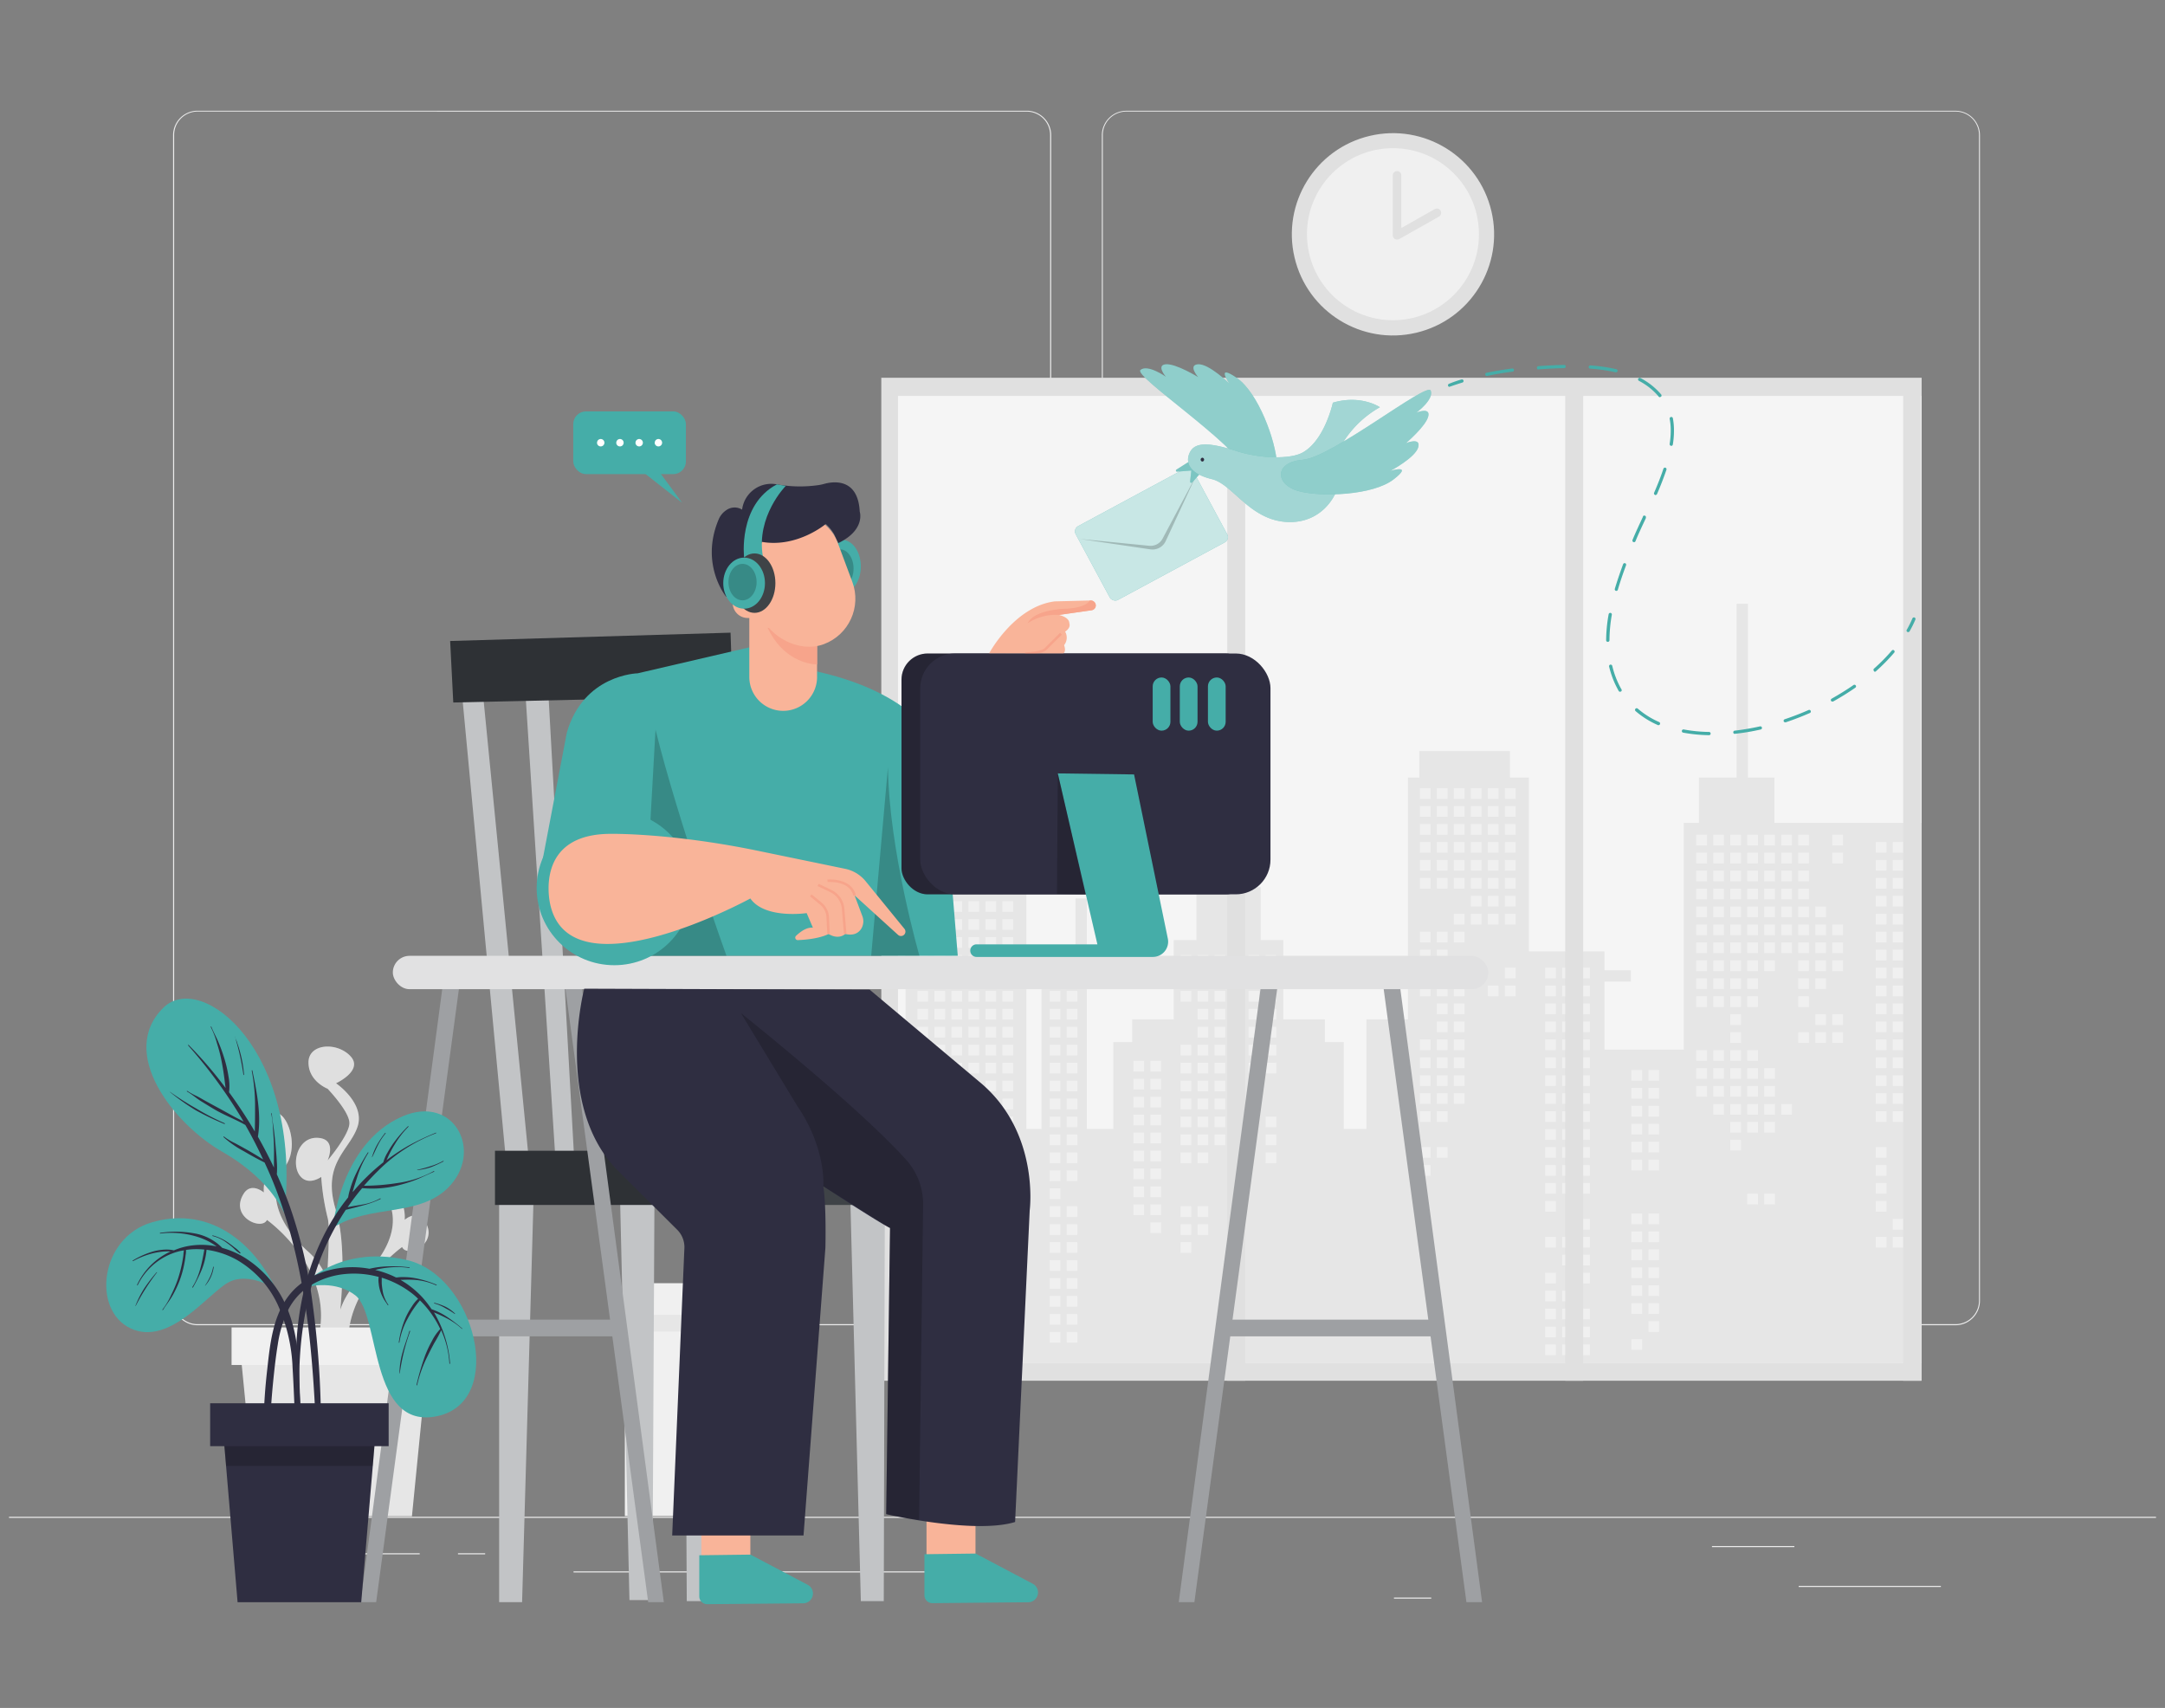  <!DOCTYPE svg PUBLIC "-//W3C//DTD SVG 1.1//EN" "http://www.w3.org/Graphics/SVG/1.1/DTD/svg11.dtd">
<svg xmlns="http://www.w3.org/2000/svg" width="865.76" height="682.89" viewBox="0 0 865.76 682.89">
<rect x="0" y="0" width="865.76" height="682.89" fill="#808080" stroke="none"/>
<defs>
<style xmlns="http://www.w3.org/1999/xhtml">*, ::after, ::before { box-sizing: border-box; }
img, svg { vertical-align: middle; }
</style>
<style xmlns="http://www.w3.org/1999/xhtml">*, body, html { -webkit-font-smoothing: antialiased; }
img, svg { max-width: 100%; }
</style>
</defs>
<rect x="3.6" y="606.46" width="858.57" height="0.43" fill="#ebebeb"/>
<rect x="719.27" y="634.09" width="56.87" height="0.43" fill="#ebebeb"/>
<rect x="557.43" y="638.76" width="14.92" height="0.43" fill="#ebebeb"/>
<rect x="684.6" y="618.15" width="32.95" height="0.43" fill="#ebebeb"/>
<rect x="93.68" y="621.04" width="74.16" height="0.43" fill="#ebebeb"/>
<rect x="183.14" y="621.04" width="10.87" height="0.43" fill="#ebebeb"/>
<rect x="229.35" y="628.28" width="160.86" height="0.43" fill="#ebebeb"/>
<path d="M410.56,529.87H79a9.8,9.8,0,0,1-9.79-9.8V54A9.79,9.79,0,0,1,79,44.27H410.56a9.8,9.8,0,0,1,9.8,9.8h0v466A9.8,9.8,0,0,1,410.56,529.87ZM79,44.61A9.37,9.37,0,0,0,69.64,54V520.07A9.37,9.37,0,0,0,79,529.44H410.56a9.38,9.38,0,0,0,9.37-9.37V54a9.38,9.38,0,0,0-9.37-9.37Z" fill="#ebebeb"/>
<path d="M782,529.87H450.41a9.82,9.82,0,0,1-9.8-9.8V54a9.82,9.82,0,0,1,9.8-9.71H782A9.79,9.79,0,0,1,791.76,54V520.07A9.8,9.8,0,0,1,782,529.87ZM450.41,44.61A9.39,9.39,0,0,0,441,54V520.07a9.39,9.39,0,0,0,9.37,9.37H782a9.39,9.39,0,0,0,9.38-9.37V54A9.39,9.39,0,0,0,782,44.61Z" fill="#ebebeb"/>
<rect x="352.42" y="151.04" width="416.03" height="401.02" fill="#e0e0e0"/>
<rect x="359.1" y="158.32" width="409.35" height="386.73" fill="#f5f5f5"/>
<polygon points="362.12 451.4 362.12 335.06 374.19 335.06 374.19 319.69 401.39 306.99 401.39 291.26 405.92 291.26 405.92 335.06 410.46 335.06 410.46 451.4 416.5 451.4 416.5 390.96 430.1 390.96 430.1 359.24 434.63 359.24 434.63 451.4 445.19 451.4 445.19 416.64 452.75 416.64 452.75 407.58 469.37 407.58 469.37 375.86 478.44 375.86 478.44 354.71 489.01 354.71 489.01 322.98 493.55 322.98 493.55 354.71 504.13 354.71 504.13 375.86 513.18 375.86 513.18 407.58 529.8 407.58 529.8 416.64 537.35 416.64 537.35 451.4 546.42 451.4 546.42 407.58 563.04 407.58 563.04 310.9 567.58 310.9 567.58 300.32 603.82 300.32 603.82 310.9 611.38 310.9 611.38 380.4 641.6 380.4 641.6 387.93 652.16 387.93 652.16 392.47 641.6 392.47 641.6 419.67 673.32 419.67 673.32 329.02 679.36 329.02 679.36 310.9 694.47 310.9 694.47 241.41 699 241.41 699 310.9 709.58 310.9 709.58 329.02 768.45 329.02 768.45 545.05 359.1 545.05 359.1 451.4 362.12 451.4" fill="#e6e6e6"/>
<rect x="732.71" y="333.76" width="4.28" height="4.28" fill="#f0f0f0"/>
<rect x="732.71" y="340.94" width="4.28" height="4.28" fill="#f0f0f0"/>
<rect x="732.71" y="369.65" width="4.28" height="4.28" fill="#f0f0f0"/>
<rect x="732.71" y="376.81" width="4.28" height="4.28" fill="#f0f0f0"/>
<rect x="732.71" y="383.98" width="4.28" height="4.28" fill="#f0f0f0"/>
<rect x="732.71" y="405.52" width="4.28" height="4.28" fill="#f0f0f0"/>
<rect x="732.71" y="412.7" width="4.28" height="4.28" fill="#f0f0f0"/>
<rect x="725.91" y="362.47" width="4.28" height="4.28" fill="#f0f0f0"/>
<rect x="725.91" y="369.65" width="4.28" height="4.28" fill="#f0f0f0"/>
<rect x="725.91" y="376.81" width="4.28" height="4.28" fill="#f0f0f0"/>
<rect x="725.91" y="383.98" width="4.28" height="4.28" fill="#f0f0f0"/>
<rect x="725.91" y="391.16" width="4.28" height="4.28" fill="#f0f0f0"/>
<rect x="725.91" y="405.52" width="4.28" height="4.28" fill="#f0f0f0"/>
<rect x="725.91" y="412.7" width="4.28" height="4.28" fill="#f0f0f0"/>
<rect x="719.11" y="333.76" width="4.28" height="4.28" fill="#f0f0f0"/>
<rect x="719.11" y="340.94" width="4.28" height="4.28" fill="#f0f0f0"/>
<rect x="719.11" y="348.11" width="4.28" height="4.28" fill="#f0f0f0"/>
<rect x="719.11" y="355.29" width="4.28" height="4.28" fill="#f0f0f0"/>
<rect x="719.11" y="362.47" width="4.28" height="4.28" fill="#f0f0f0"/>
<rect x="719.11" y="369.65" width="4.28" height="4.28" fill="#f0f0f0"/>
<rect x="719.11" y="376.81" width="4.28" height="4.28" fill="#f0f0f0"/>
<rect x="719.11" y="383.98" width="4.28" height="4.28" fill="#f0f0f0"/>
<rect x="719.11" y="391.16" width="4.28" height="4.28" fill="#f0f0f0"/>
<rect x="719.11" y="398.34" width="4.28" height="4.28" fill="#f0f0f0"/>
<rect x="719.11" y="412.7" width="4.28" height="4.28" fill="#f0f0f0"/>
<rect x="712.31" y="333.76" width="4.28" height="4.28" fill="#f0f0f0"/>
<rect x="712.31" y="340.94" width="4.28" height="4.28" fill="#f0f0f0"/>
<rect x="712.31" y="348.11" width="4.28" height="4.28" fill="#f0f0f0"/>
<rect x="712.31" y="355.29" width="4.28" height="4.28" fill="#f0f0f0"/>
<rect x="712.31" y="362.47" width="4.28" height="4.28" fill="#f0f0f0"/>
<rect x="712.31" y="369.65" width="4.28" height="4.28" fill="#f0f0f0"/>
<rect x="712.31" y="376.81" width="4.28" height="4.28" fill="#f0f0f0"/>
<rect x="712.31" y="441.41" width="4.28" height="4.28" fill="#f0f0f0"/>
<rect x="705.51" y="333.76" width="4.28" height="4.28" fill="#f0f0f0"/>
<rect x="705.51" y="340.94" width="4.28" height="4.28" fill="#f0f0f0"/>
<rect x="705.51" y="348.11" width="4.28" height="4.28" fill="#f0f0f0"/>
<rect x="705.51" y="355.29" width="4.28" height="4.28" fill="#f0f0f0"/>
<rect x="705.51" y="362.47" width="4.28" height="4.28" fill="#f0f0f0"/>
<rect x="705.51" y="369.65" width="4.28" height="4.28" fill="#f0f0f0"/>
<rect x="705.51" y="376.81" width="4.28" height="4.28" fill="#f0f0f0"/>
<rect x="705.51" y="383.98" width="4.28" height="4.28" fill="#f0f0f0"/>
<rect x="705.51" y="427.05" width="4.28" height="4.28" fill="#f0f0f0"/>
<rect x="705.51" y="434.23" width="4.28" height="4.28" fill="#f0f0f0"/>
<rect x="705.51" y="441.41" width="4.28" height="4.28" fill="#f0f0f0"/>
<rect x="705.51" y="448.57" width="4.28" height="4.28" fill="#f0f0f0"/>
<rect x="705.51" y="477.28" width="4.28" height="4.28" fill="#f0f0f0"/>
<rect x="698.71" y="333.76" width="4.28" height="4.28" fill="#f0f0f0"/>
<rect x="698.71" y="340.94" width="4.28" height="4.28" fill="#f0f0f0"/>
<rect x="698.71" y="348.11" width="4.28" height="4.28" fill="#f0f0f0"/>
<rect x="698.71" y="355.29" width="4.28" height="4.28" fill="#f0f0f0"/>
<rect x="698.71" y="362.47" width="4.28" height="4.28" fill="#f0f0f0"/>
<rect x="698.71" y="369.65" width="4.28" height="4.28" fill="#f0f0f0"/>
<rect x="698.71" y="376.81" width="4.28" height="4.28" fill="#f0f0f0"/>
<rect x="698.71" y="383.98" width="4.28" height="4.28" fill="#f0f0f0"/>
<rect x="698.71" y="391.16" width="4.28" height="4.28" fill="#f0f0f0"/>
<rect x="698.71" y="398.34" width="4.28" height="4.28" fill="#f0f0f0"/>
<rect x="698.71" y="419.87" width="4.28" height="4.28" fill="#f0f0f0"/>
<rect x="698.71" y="427.05" width="4.28" height="4.28" fill="#f0f0f0"/>
<rect x="698.71" y="434.23" width="4.28" height="4.28" fill="#f0f0f0"/>
<rect x="698.71" y="441.41" width="4.28" height="4.28" fill="#f0f0f0"/>
<rect x="698.71" y="448.57" width="4.28" height="4.28" fill="#f0f0f0"/>
<rect x="698.71" y="477.28" width="4.28" height="4.28" fill="#f0f0f0"/>
<rect x="691.91" y="333.76" width="4.28" height="4.28" fill="#f0f0f0"/>
<rect x="691.91" y="340.94" width="4.28" height="4.28" fill="#f0f0f0"/>
<rect x="691.91" y="348.11" width="4.28" height="4.28" fill="#f0f0f0"/>
<rect x="691.91" y="355.29" width="4.28" height="4.28" fill="#f0f0f0"/>
<rect x="691.91" y="362.47" width="4.28" height="4.28" fill="#f0f0f0"/>
<rect x="691.91" y="369.65" width="4.28" height="4.28" fill="#f0f0f0"/>
<rect x="691.91" y="376.81" width="4.28" height="4.28" fill="#f0f0f0"/>
<rect x="691.91" y="383.98" width="4.28" height="4.28" fill="#f0f0f0"/>
<rect x="691.91" y="391.16" width="4.28" height="4.28" fill="#f0f0f0"/>
<rect x="691.91" y="398.34" width="4.28" height="4.28" fill="#f0f0f0"/>
<rect x="691.91" y="405.52" width="4.28" height="4.28" fill="#f0f0f0"/>
<rect x="691.91" y="412.7" width="4.28" height="4.28" fill="#f0f0f0"/>
<rect x="691.91" y="419.87" width="4.28" height="4.28" fill="#f0f0f0"/>
<rect x="691.91" y="427.05" width="4.28" height="4.28" fill="#f0f0f0"/>
<rect x="691.91" y="434.23" width="4.28" height="4.28" fill="#f0f0f0"/>
<rect x="691.91" y="441.41" width="4.28" height="4.28" fill="#f0f0f0"/>
<rect x="691.91" y="448.57" width="4.28" height="4.28" fill="#f0f0f0"/>
<rect x="691.91" y="455.74" width="4.28" height="4.28" fill="#f0f0f0"/>
<rect x="685.11" y="333.76" width="4.28" height="4.28" fill="#f0f0f0"/>
<rect x="685.11" y="340.94" width="4.28" height="4.28" fill="#f0f0f0"/>
<rect x="685.11" y="348.11" width="4.28" height="4.28" fill="#f0f0f0"/>
<rect x="685.11" y="355.29" width="4.28" height="4.28" fill="#f0f0f0"/>
<rect x="685.11" y="362.47" width="4.28" height="4.28" fill="#f0f0f0"/>
<rect x="685.11" y="369.65" width="4.28" height="4.28" fill="#f0f0f0"/>
<rect x="685.11" y="376.81" width="4.28" height="4.28" fill="#f0f0f0"/>
<rect x="685.11" y="383.98" width="4.28" height="4.28" fill="#f0f0f0"/>
<rect x="685.11" y="391.16" width="4.28" height="4.28" fill="#f0f0f0"/>
<rect x="685.11" y="398.34" width="4.28" height="4.28" fill="#f0f0f0"/>
<rect x="685.11" y="419.87" width="4.28" height="4.28" fill="#f0f0f0"/>
<rect x="685.11" y="427.05" width="4.28" height="4.28" fill="#f0f0f0"/>
<rect x="685.11" y="434.23" width="4.28" height="4.28" fill="#f0f0f0"/>
<rect x="685.11" y="441.41" width="4.28" height="4.28" fill="#f0f0f0"/>
<rect x="678.33" y="333.76" width="4.28" height="4.28" fill="#f0f0f0"/>
<rect x="678.33" y="340.94" width="4.28" height="4.28" fill="#f0f0f0"/>
<rect x="678.33" y="348.11" width="4.28" height="4.28" fill="#f0f0f0"/>
<rect x="678.33" y="355.29" width="4.28" height="4.28" fill="#f0f0f0"/>
<rect x="678.33" y="362.47" width="4.28" height="4.28" fill="#f0f0f0"/>
<rect x="678.33" y="369.65" width="4.28" height="4.28" fill="#f0f0f0"/>
<rect x="678.33" y="376.81" width="4.28" height="4.28" fill="#f0f0f0"/>
<rect x="678.33" y="383.98" width="4.28" height="4.28" fill="#f0f0f0"/>
<rect x="678.33" y="391.16" width="4.28" height="4.28" fill="#f0f0f0"/>
<rect x="678.33" y="398.34" width="4.28" height="4.28" fill="#f0f0f0"/>
<rect x="678.33" y="419.87" width="4.28" height="4.28" fill="#f0f0f0"/>
<rect x="678.33" y="427.05" width="4.28" height="4.28" fill="#f0f0f0"/>
<rect x="678.33" y="434.23" width="4.28" height="4.28" fill="#f0f0f0"/>
<rect x="601.78" y="315.13" width="4.28" height="4.28" fill="#f0f0f0"/>
<rect x="601.78" y="322.3" width="4.28" height="4.28" fill="#f0f0f0"/>
<rect x="601.78" y="329.48" width="4.28" height="4.28" fill="#f0f0f0"/>
<rect x="601.78" y="336.66" width="4.28" height="4.28" fill="#f0f0f0"/>
<rect x="601.78" y="343.84" width="4.28" height="4.28" fill="#f0f0f0"/>
<rect x="601.78" y="351.02" width="4.28" height="4.28" fill="#f0f0f0"/>
<rect x="601.78" y="358.18" width="4.28" height="4.28" fill="#f0f0f0"/>
<rect x="601.78" y="365.35" width="4.28" height="4.28" fill="#f0f0f0"/>
<rect x="601.78" y="386.89" width="4.28" height="4.28" fill="#f0f0f0"/>
<rect x="601.78" y="394.06" width="4.28" height="4.28" fill="#f0f0f0"/>
<rect x="594.98" y="315.13" width="4.28" height="4.28" fill="#f0f0f0"/>
<rect x="594.98" y="322.3" width="4.28" height="4.28" fill="#f0f0f0"/>
<rect x="594.98" y="329.48" width="4.28" height="4.28" fill="#f0f0f0"/>
<rect x="594.98" y="336.66" width="4.28" height="4.28" fill="#f0f0f0"/>
<rect x="594.98" y="343.84" width="4.28" height="4.28" fill="#f0f0f0"/>
<rect x="594.98" y="351.02" width="4.28" height="4.28" fill="#f0f0f0"/>
<rect x="594.98" y="358.18" width="4.28" height="4.28" fill="#f0f0f0"/>
<rect x="594.98" y="365.35" width="4.28" height="4.28" fill="#f0f0f0"/>
<rect x="594.98" y="394.06" width="4.28" height="4.28" fill="#f0f0f0"/>
<rect x="588.18" y="315.13" width="4.28" height="4.28" fill="#f0f0f0"/>
<rect x="588.18" y="322.3" width="4.28" height="4.28" fill="#f0f0f0"/>
<rect x="588.18" y="329.48" width="4.28" height="4.28" fill="#f0f0f0"/>
<rect x="588.18" y="336.66" width="4.28" height="4.28" fill="#f0f0f0"/>
<rect x="588.18" y="343.84" width="4.28" height="4.28" fill="#f0f0f0"/>
<rect x="588.18" y="351.02" width="4.28" height="4.28" fill="#f0f0f0"/>
<rect x="588.18" y="358.18" width="4.28" height="4.28" fill="#f0f0f0"/>
<rect x="588.18" y="365.35" width="4.28" height="4.28" fill="#f0f0f0"/>
<rect x="581.38" y="315.13" width="4.28" height="4.28" fill="#f0f0f0"/>
<rect x="581.38" y="322.3" width="4.28" height="4.28" fill="#f0f0f0"/>
<rect x="581.38" y="329.48" width="4.28" height="4.28" fill="#f0f0f0"/>
<rect x="581.38" y="336.66" width="4.28" height="4.28" fill="#f0f0f0"/>
<rect x="581.38" y="343.84" width="4.28" height="4.28" fill="#f0f0f0"/>
<rect x="581.38" y="351.02" width="4.28" height="4.28" fill="#f0f0f0"/>
<rect x="581.38" y="365.35" width="4.28" height="4.28" fill="#f0f0f0"/>
<rect x="581.38" y="372.53" width="4.28" height="4.28" fill="#f0f0f0"/>
<rect x="581.38" y="394.06" width="4.28" height="4.28" fill="#f0f0f0"/>
<rect x="581.38" y="401.24" width="4.28" height="4.28" fill="#f0f0f0"/>
<rect x="581.38" y="408.42" width="4.28" height="4.28" fill="#f0f0f0"/>
<rect x="581.38" y="415.6" width="4.28" height="4.28" fill="#f0f0f0"/>
<rect x="581.38" y="422.77" width="4.28" height="4.28" fill="#f0f0f0"/>
<rect x="581.38" y="429.94" width="4.28" height="4.28" fill="#f0f0f0"/>
<rect x="581.38" y="437.11" width="4.28" height="4.28" fill="#f0f0f0"/>
<rect x="574.58" y="315.13" width="4.28" height="4.28" fill="#f0f0f0"/>
<rect x="574.58" y="322.3" width="4.28" height="4.28" fill="#f0f0f0"/>
<rect x="574.58" y="329.48" width="4.28" height="4.28" fill="#f0f0f0"/>
<rect x="574.58" y="336.66" width="4.28" height="4.28" fill="#f0f0f0"/>
<rect x="574.58" y="343.84" width="4.28" height="4.28" fill="#f0f0f0"/>
<rect x="574.58" y="351.02" width="4.28" height="4.28" fill="#f0f0f0"/>
<rect x="574.58" y="372.53" width="4.28" height="4.28" fill="#f0f0f0"/>
<rect x="574.58" y="379.71" width="4.28" height="4.28" fill="#f0f0f0"/>
<rect x="574.58" y="386.89" width="4.28" height="4.28" fill="#f0f0f0"/>
<rect x="574.58" y="394.06" width="4.28" height="4.28" fill="#f0f0f0"/>
<rect x="574.58" y="401.24" width="4.28" height="4.28" fill="#f0f0f0"/>
<rect x="574.58" y="408.42" width="4.28" height="4.28" fill="#f0f0f0"/>
<rect x="574.58" y="415.6" width="4.28" height="4.28" fill="#f0f0f0"/>
<rect x="574.58" y="422.77" width="4.28" height="4.28" fill="#f0f0f0"/>
<rect x="574.58" y="429.94" width="4.28" height="4.28" fill="#f0f0f0"/>
<rect x="574.58" y="437.11" width="4.28" height="4.28" fill="#f0f0f0"/>
<rect x="574.58" y="444.29" width="4.28" height="4.28" fill="#f0f0f0"/>
<rect x="574.58" y="458.65" width="4.28" height="4.28" fill="#f0f0f0"/>
<rect x="567.78" y="315.13" width="4.28" height="4.28" fill="#f0f0f0"/>
<rect x="567.78" y="322.3" width="4.28" height="4.28" fill="#f0f0f0"/>
<rect x="567.78" y="329.48" width="4.28" height="4.28" fill="#f0f0f0"/>
<rect x="567.78" y="336.66" width="4.28" height="4.28" fill="#f0f0f0"/>
<rect x="567.78" y="343.84" width="4.28" height="4.28" fill="#f0f0f0"/>
<rect x="567.78" y="351.02" width="4.28" height="4.28" fill="#f0f0f0"/>
<rect x="567.78" y="372.53" width="4.28" height="4.28" fill="#f0f0f0"/>
<rect x="567.78" y="379.71" width="4.28" height="4.28" fill="#f0f0f0"/>
<rect x="567.78" y="386.89" width="4.28" height="4.28" fill="#f0f0f0"/>
<rect x="567.78" y="394.06" width="4.28" height="4.28" fill="#f0f0f0"/>
<rect x="567.78" y="415.6" width="4.28" height="4.28" fill="#f0f0f0"/>
<rect x="567.78" y="422.77" width="4.28" height="4.28" fill="#f0f0f0"/>
<rect x="567.78" y="429.94" width="4.28" height="4.28" fill="#f0f0f0"/>
<rect x="567.78" y="437.11" width="4.28" height="4.28" fill="#f0f0f0"/>
<rect x="567.78" y="444.29" width="4.28" height="4.28" fill="#f0f0f0"/>
<rect x="567.78" y="458.65" width="4.28" height="4.28" fill="#f0f0f0"/>
<rect x="567.78" y="465.82" width="4.28" height="4.28" fill="#f0f0f0"/>
<rect x="506.1" y="381.86" width="4.28" height="4.28" fill="#f0f0f0"/>
<rect x="506.1" y="389.03" width="4.28" height="4.28" fill="#f0f0f0"/>
<rect x="506.1" y="396.21" width="4.28" height="4.28" fill="#f0f0f0"/>
<rect x="506.1" y="403.37" width="4.28" height="4.28" fill="#f0f0f0"/>
<rect x="506.1" y="410.55" width="4.28" height="4.28" fill="#f0f0f0"/>
<rect x="506.1" y="417.73" width="4.28" height="4.28" fill="#f0f0f0"/>
<rect x="506.1" y="424.9" width="4.28" height="4.28" fill="#f0f0f0"/>
<rect x="506.1" y="446.44" width="4.28" height="4.28" fill="#f0f0f0"/>
<rect x="506.1" y="453.61" width="4.28" height="4.28" fill="#f0f0f0"/>
<rect x="506.1" y="460.79" width="4.28" height="4.28" fill="#f0f0f0"/>
<rect x="499.3" y="381.86" width="4.28" height="4.28" fill="#f0f0f0"/>
<rect x="499.3" y="389.03" width="4.28" height="4.28" fill="#f0f0f0"/>
<rect x="499.3" y="396.21" width="4.28" height="4.28" fill="#f0f0f0"/>
<rect x="499.3" y="403.37" width="4.28" height="4.28" fill="#f0f0f0"/>
<rect x="499.3" y="410.55" width="4.28" height="4.28" fill="#f0f0f0"/>
<rect x="499.3" y="417.73" width="4.28" height="4.28" fill="#f0f0f0"/>
<rect x="499.3" y="424.9" width="4.28" height="4.28" fill="#f0f0f0"/>
<rect x="492.5" y="381.86" width="4.28" height="4.28" fill="#f0f0f0"/>
<rect x="492.5" y="389.03" width="4.28" height="4.28" fill="#f0f0f0"/>
<rect x="492.5" y="396.21" width="4.28" height="4.28" fill="#f0f0f0"/>
<rect x="492.5" y="403.37" width="4.28" height="4.28" fill="#f0f0f0"/>
<rect x="492.5" y="410.55" width="4.28" height="4.28" fill="#f0f0f0"/>
<rect x="492.5" y="417.73" width="4.28" height="4.28" fill="#f0f0f0"/>
<rect x="492.5" y="424.9" width="4.28" height="4.28" fill="#f0f0f0"/>
<rect x="485.7" y="381.86" width="4.28" height="4.28" fill="#f0f0f0"/>
<rect x="485.7" y="389.03" width="4.28" height="4.28" fill="#f0f0f0"/>
<rect x="485.7" y="396.21" width="4.28" height="4.28" fill="#f0f0f0"/>
<rect x="485.7" y="403.37" width="4.28" height="4.28" fill="#f0f0f0"/>
<rect x="485.7" y="410.55" width="4.28" height="4.28" fill="#f0f0f0"/>
<rect x="485.7" y="417.73" width="4.28" height="4.28" fill="#f0f0f0"/>
<rect x="485.7" y="424.9" width="4.28" height="4.28" fill="#f0f0f0"/>
<rect x="485.7" y="432.08" width="4.28" height="4.28" fill="#f0f0f0"/>
<rect x="485.7" y="439.26" width="4.28" height="4.28" fill="#f0f0f0"/>
<rect x="485.7" y="446.44" width="4.28" height="4.28" fill="#f0f0f0"/>
<rect x="485.7" y="453.61" width="4.28" height="4.28" fill="#f0f0f0"/>
<rect x="478.9" y="381.86" width="4.28" height="4.28" fill="#f0f0f0"/>
<rect x="478.9" y="389.03" width="4.28" height="4.28" fill="#f0f0f0"/>
<rect x="478.9" y="396.21" width="4.28" height="4.28" fill="#f0f0f0"/>
<rect x="478.9" y="403.37" width="4.28" height="4.28" fill="#f0f0f0"/>
<rect x="478.9" y="410.55" width="4.28" height="4.28" fill="#f0f0f0"/>
<rect x="478.9" y="417.73" width="4.28" height="4.28" fill="#f0f0f0"/>
<rect x="478.9" y="424.9" width="4.28" height="4.28" fill="#f0f0f0"/>
<rect x="478.9" y="432.08" width="4.28" height="4.28" fill="#f0f0f0"/>
<rect x="478.9" y="439.26" width="4.28" height="4.28" fill="#f0f0f0"/>
<rect x="478.9" y="446.44" width="4.28" height="4.28" fill="#f0f0f0"/>
<rect x="478.9" y="453.61" width="4.28" height="4.28" fill="#f0f0f0"/>
<rect x="478.9" y="460.79" width="4.28" height="4.28" fill="#f0f0f0"/>
<rect x="478.9" y="482.31" width="4.28" height="4.28" fill="#f0f0f0"/>
<rect x="478.9" y="489.49" width="4.28" height="4.28" fill="#f0f0f0"/>
<rect x="472.1" y="381.86" width="4.28" height="4.28" fill="#f0f0f0"/>
<rect x="472.1" y="389.03" width="4.28" height="4.28" fill="#f0f0f0"/>
<rect x="472.1" y="396.21" width="4.28" height="4.28" fill="#f0f0f0"/>
<rect x="472.1" y="417.73" width="4.28" height="4.28" fill="#f0f0f0"/>
<rect x="472.1" y="424.9" width="4.28" height="4.28" fill="#f0f0f0"/>
<rect x="472.1" y="432.08" width="4.28" height="4.28" fill="#f0f0f0"/>
<rect x="472.1" y="439.26" width="4.28" height="4.28" fill="#f0f0f0"/>
<rect x="472.1" y="446.44" width="4.28" height="4.28" fill="#f0f0f0"/>
<rect x="472.1" y="453.61" width="4.28" height="4.28" fill="#f0f0f0"/>
<rect x="472.1" y="460.79" width="4.28" height="4.28" fill="#f0f0f0"/>
<rect x="472.1" y="482.31" width="4.28" height="4.28" fill="#f0f0f0"/>
<rect x="472.1" y="489.49" width="4.28" height="4.28" fill="#f0f0f0"/>
<rect x="472.1" y="496.66" width="4.28" height="4.28" fill="#f0f0f0"/>
<rect x="400.86" y="338.79" width="4.28" height="4.28" fill="#f0f0f0"/>
<rect x="400.86" y="345.97" width="4.28" height="4.28" fill="#f0f0f0"/>
<rect x="400.86" y="353.14" width="4.28" height="4.28" fill="#f0f0f0"/>
<rect x="400.86" y="360.32" width="4.28" height="4.28" fill="#f0f0f0"/>
<rect x="400.86" y="367.5" width="4.28" height="4.28" fill="#f0f0f0"/>
<rect x="400.86" y="374.68" width="4.28" height="4.28" fill="#f0f0f0"/>
<rect x="400.86" y="381.86" width="4.28" height="4.28" fill="#f0f0f0"/>
<rect x="400.86" y="389.03" width="4.28" height="4.28" fill="#f0f0f0"/>
<rect x="400.86" y="396.21" width="4.28" height="4.28" fill="#f0f0f0"/>
<rect x="400.86" y="403.37" width="4.28" height="4.28" fill="#f0f0f0"/>
<rect x="400.86" y="410.55" width="4.28" height="4.28" fill="#f0f0f0"/>
<rect x="400.86" y="417.73" width="4.28" height="4.28" fill="#f0f0f0"/>
<rect x="400.86" y="424.9" width="4.28" height="4.28" fill="#f0f0f0"/>
<rect x="400.86" y="432.08" width="4.28" height="4.28" fill="#f0f0f0"/>
<rect x="400.86" y="439.26" width="4.28" height="4.28" fill="#f0f0f0"/>
<rect x="400.86" y="446.44" width="4.28" height="4.28" fill="#f0f0f0"/>
<rect x="400.86" y="453.61" width="4.28" height="4.28" fill="#f0f0f0"/>
<rect x="400.86" y="460.79" width="4.28" height="4.28" fill="#f0f0f0"/>
<rect x="400.86" y="467.97" width="4.28" height="4.28" fill="#f0f0f0"/>
<rect x="400.86" y="475.13" width="4.28" height="4.28" fill="#f0f0f0"/>
<rect x="400.86" y="482.31" width="4.28" height="4.28" fill="#f0f0f0"/>
<rect x="400.86" y="489.49" width="4.28" height="4.28" fill="#f0f0f0"/>
<rect x="400.86" y="496.66" width="4.28" height="4.28" fill="#f0f0f0"/>
<rect x="394.06" y="338.79" width="4.28" height="4.28" fill="#f0f0f0"/>
<rect x="394.06" y="345.97" width="4.28" height="4.28" fill="#f0f0f0"/>
<rect x="394.06" y="353.14" width="4.28" height="4.28" fill="#f0f0f0"/>
<rect x="394.06" y="360.32" width="4.28" height="4.28" fill="#f0f0f0"/>
<rect x="394.06" y="367.5" width="4.28" height="4.28" fill="#f0f0f0"/>
<rect x="394.06" y="374.68" width="4.28" height="4.28" fill="#f0f0f0"/>
<rect x="394.06" y="381.86" width="4.28" height="4.28" fill="#f0f0f0"/>
<rect x="394.06" y="389.03" width="4.28" height="4.28" fill="#f0f0f0"/>
<rect x="394.06" y="396.21" width="4.28" height="4.28" fill="#f0f0f0"/>
<rect x="394.06" y="403.37" width="4.28" height="4.28" fill="#f0f0f0"/>
<rect x="394.06" y="410.55" width="4.28" height="4.28" fill="#f0f0f0"/>
<rect x="394.06" y="417.73" width="4.28" height="4.28" fill="#f0f0f0"/>
<rect x="394.06" y="424.9" width="4.28" height="4.28" fill="#f0f0f0"/>
<rect x="394.06" y="432.08" width="4.28" height="4.28" fill="#f0f0f0"/>
<rect x="394.06" y="439.26" width="4.28" height="4.28" fill="#f0f0f0"/>
<rect x="394.06" y="446.44" width="4.28" height="4.28" fill="#f0f0f0"/>
<rect x="394.06" y="453.61" width="4.28" height="4.28" fill="#f0f0f0"/>
<rect x="394.06" y="460.79" width="4.28" height="4.28" fill="#f0f0f0"/>
<rect x="394.06" y="467.97" width="4.28" height="4.28" fill="#f0f0f0"/>
<rect x="387.26" y="338.79" width="4.28" height="4.28" fill="#f0f0f0"/>
<rect x="387.26" y="345.97" width="4.28" height="4.28" fill="#f0f0f0"/>
<rect x="387.26" y="353.14" width="4.28" height="4.28" fill="#f0f0f0"/>
<rect x="387.26" y="360.32" width="4.28" height="4.28" fill="#f0f0f0"/>
<rect x="387.26" y="367.5" width="4.28" height="4.28" fill="#f0f0f0"/>
<rect x="387.26" y="374.68" width="4.28" height="4.28" fill="#f0f0f0"/>
<rect x="387.26" y="381.86" width="4.28" height="4.28" fill="#f0f0f0"/>
<rect x="387.26" y="389.03" width="4.28" height="4.28" fill="#f0f0f0"/>
<rect x="387.26" y="396.21" width="4.28" height="4.28" fill="#f0f0f0"/>
<rect x="387.26" y="403.37" width="4.28" height="4.28" fill="#f0f0f0"/>
<rect x="387.26" y="410.55" width="4.28" height="4.28" fill="#f0f0f0"/>
<rect x="387.26" y="417.73" width="4.28" height="4.28" fill="#f0f0f0"/>
<rect x="387.26" y="424.9" width="4.28" height="4.28" fill="#f0f0f0"/>
<rect x="387.26" y="432.08" width="4.28" height="4.28" fill="#f0f0f0"/>
<rect x="387.26" y="439.26" width="4.28" height="4.28" fill="#f0f0f0"/>
<rect x="387.26" y="446.44" width="4.28" height="4.28" fill="#f0f0f0"/>
<rect x="387.26" y="453.61" width="4.28" height="4.28" fill="#f0f0f0"/>
<rect x="387.26" y="460.79" width="4.28" height="4.28" fill="#f0f0f0"/>
<rect x="387.26" y="467.97" width="4.28" height="4.28" fill="#f0f0f0"/>
<rect x="380.46" y="338.79" width="4.28" height="4.28" fill="#f0f0f0"/>
<rect x="380.46" y="345.97" width="4.28" height="4.28" fill="#f0f0f0"/>
<rect x="380.46" y="353.14" width="4.28" height="4.28" fill="#f0f0f0"/>
<rect x="380.46" y="360.32" width="4.28" height="4.28" fill="#f0f0f0"/>
<rect x="380.46" y="367.5" width="4.28" height="4.28" fill="#f0f0f0"/>
<rect x="380.46" y="374.68" width="4.28" height="4.28" fill="#f0f0f0"/>
<rect x="380.46" y="381.86" width="4.28" height="4.28" fill="#f0f0f0"/>
<rect x="380.46" y="389.03" width="4.28" height="4.28" fill="#f0f0f0"/>
<rect x="380.46" y="396.21" width="4.28" height="4.28" fill="#f0f0f0"/>
<rect x="380.46" y="403.37" width="4.28" height="4.28" fill="#f0f0f0"/>
<rect x="380.46" y="410.55" width="4.28" height="4.28" fill="#f0f0f0"/>
<rect x="380.46" y="417.73" width="4.28" height="4.28" fill="#f0f0f0"/>
<rect x="380.46" y="424.9" width="4.28" height="4.28" fill="#f0f0f0"/>
<rect x="380.46" y="432.08" width="4.28" height="4.28" fill="#f0f0f0"/>
<rect x="380.46" y="439.26" width="4.28" height="4.28" fill="#f0f0f0"/>
<rect x="373.66" y="338.79" width="4.28" height="4.28" fill="#f0f0f0"/>
<rect x="373.66" y="345.97" width="4.28" height="4.28" fill="#f0f0f0"/>
<rect x="373.66" y="353.14" width="4.28" height="4.28" fill="#f0f0f0"/>
<rect x="373.66" y="360.32" width="4.28" height="4.28" fill="#f0f0f0"/>
<rect x="373.66" y="367.5" width="4.28" height="4.28" fill="#f0f0f0"/>
<rect x="373.66" y="374.68" width="4.28" height="4.28" fill="#f0f0f0"/>
<rect x="373.66" y="381.86" width="4.28" height="4.28" fill="#f0f0f0"/>
<rect x="373.66" y="389.03" width="4.28" height="4.28" fill="#f0f0f0"/>
<rect x="373.66" y="396.21" width="4.28" height="4.28" fill="#f0f0f0"/>
<rect x="373.66" y="403.37" width="4.28" height="4.28" fill="#f0f0f0"/>
<rect x="373.66" y="410.55" width="4.28" height="4.28" fill="#f0f0f0"/>
<rect x="373.66" y="417.73" width="4.28" height="4.28" fill="#f0f0f0"/>
<rect x="373.66" y="424.9" width="4.28" height="4.28" fill="#f0f0f0"/>
<rect x="366.86" y="338.79" width="4.28" height="4.28" fill="#f0f0f0"/>
<rect x="366.86" y="345.97" width="4.28" height="4.28" fill="#f0f0f0"/>
<rect x="366.86" y="353.14" width="4.28" height="4.28" fill="#f0f0f0"/>
<rect x="366.86" y="360.32" width="4.28" height="4.28" fill="#f0f0f0"/>
<rect x="366.86" y="367.5" width="4.28" height="4.28" fill="#f0f0f0"/>
<rect x="366.86" y="374.68" width="4.28" height="4.28" fill="#f0f0f0"/>
<rect x="366.86" y="381.86" width="4.28" height="4.28" fill="#f0f0f0"/>
<rect x="366.86" y="389.03" width="4.28" height="4.28" fill="#f0f0f0"/>
<rect x="366.86" y="396.21" width="4.28" height="4.28" fill="#f0f0f0"/>
<rect x="366.86" y="403.37" width="4.28" height="4.28" fill="#f0f0f0"/>
<rect x="366.86" y="410.55" width="4.28" height="4.28" fill="#f0f0f0"/>
<rect x="366.86" y="417.73" width="4.28" height="4.28" fill="#f0f0f0"/>
<rect x="763.67" y="336.66" width="4.28" height="4.28" fill="#f0f0f0"/>
<rect x="763.67" y="343.84" width="4.28" height="4.28" fill="#f0f0f0"/>
<rect x="763.67" y="351.02" width="4.28" height="4.28" fill="#f0f0f0"/>
<rect x="763.67" y="358.18" width="4.28" height="4.28" fill="#f0f0f0"/>
<rect x="763.67" y="365.35" width="4.28" height="4.28" fill="#f0f0f0"/>
<rect x="763.67" y="372.53" width="4.28" height="4.28" fill="#f0f0f0"/>
<rect x="763.67" y="379.71" width="4.28" height="4.28" fill="#f0f0f0"/>
<rect x="763.67" y="386.89" width="4.28" height="4.28" fill="#f0f0f0"/>
<rect x="763.67" y="394.06" width="4.28" height="4.28" fill="#f0f0f0"/>
<rect x="763.67" y="401.24" width="4.28" height="4.28" fill="#f0f0f0"/>
<rect x="763.67" y="408.42" width="4.28" height="4.28" fill="#f0f0f0"/>
<rect x="763.67" y="415.6" width="4.28" height="4.28" fill="#f0f0f0"/>
<rect x="763.67" y="422.77" width="4.28" height="4.28" fill="#f0f0f0"/>
<rect x="763.67" y="429.94" width="4.28" height="4.28" fill="#f0f0f0"/>
<rect x="763.67" y="437.11" width="4.28" height="4.28" fill="#f0f0f0"/>
<rect x="763.67" y="444.29" width="4.28" height="4.28" fill="#f0f0f0"/>
<rect x="763.67" y="451.47" width="4.28" height="4.28" fill="#f0f0f0"/>
<rect x="763.67" y="465.82" width="4.28" height="4.28" fill="#f0f0f0"/>
<rect x="763.67" y="473" width="4.28" height="4.28" fill="#f0f0f0"/>
<rect x="763.67" y="480.18" width="4.28" height="4.28" fill="#f0f0f0"/>
<rect x="763.67" y="487.36" width="4.28" height="4.28" fill="#f0f0f0"/>
<rect x="763.67" y="494.52" width="4.28" height="4.28" fill="#f0f0f0"/>
<rect x="756.87" y="336.66" width="4.28" height="4.28" fill="#f0f0f0"/>
<rect x="756.87" y="343.84" width="4.28" height="4.28" fill="#f0f0f0"/>
<rect x="756.87" y="351.02" width="4.28" height="4.28" fill="#f0f0f0"/>
<rect x="756.87" y="358.18" width="4.28" height="4.28" fill="#f0f0f0"/>
<rect x="756.87" y="365.35" width="4.28" height="4.28" fill="#f0f0f0"/>
<rect x="756.87" y="372.53" width="4.28" height="4.28" fill="#f0f0f0"/>
<rect x="756.87" y="379.71" width="4.28" height="4.28" fill="#f0f0f0"/>
<rect x="756.87" y="386.89" width="4.28" height="4.28" fill="#f0f0f0"/>
<rect x="756.87" y="394.06" width="4.28" height="4.28" fill="#f0f0f0"/>
<rect x="756.87" y="401.24" width="4.28" height="4.28" fill="#f0f0f0"/>
<rect x="756.87" y="408.42" width="4.28" height="4.28" fill="#f0f0f0"/>
<rect x="756.87" y="415.6" width="4.28" height="4.28" fill="#f0f0f0"/>
<rect x="756.87" y="422.77" width="4.28" height="4.28" fill="#f0f0f0"/>
<rect x="756.87" y="429.94" width="4.28" height="4.28" fill="#f0f0f0"/>
<rect x="756.87" y="437.11" width="4.28" height="4.28" fill="#f0f0f0"/>
<rect x="756.87" y="444.29" width="4.28" height="4.28" fill="#f0f0f0"/>
<rect x="756.87" y="487.36" width="4.28" height="4.28" fill="#f0f0f0"/>
<rect x="756.87" y="494.52" width="4.28" height="4.28" fill="#f0f0f0"/>
<rect x="750.09" y="336.66" width="4.28" height="4.28" fill="#f0f0f0"/>
<rect x="750.09" y="343.84" width="4.28" height="4.28" fill="#f0f0f0"/>
<rect x="750.09" y="351.02" width="4.28" height="4.28" fill="#f0f0f0"/>
<rect x="750.09" y="358.18" width="4.28" height="4.28" fill="#f0f0f0"/>
<rect x="750.09" y="365.35" width="4.28" height="4.28" fill="#f0f0f0"/>
<rect x="750.09" y="372.53" width="4.28" height="4.28" fill="#f0f0f0"/>
<rect x="750.09" y="379.71" width="4.28" height="4.28" fill="#f0f0f0"/>
<rect x="750.09" y="386.89" width="4.28" height="4.28" fill="#f0f0f0"/>
<rect x="750.09" y="394.06" width="4.28" height="4.28" fill="#f0f0f0"/>
<rect x="750.09" y="401.24" width="4.28" height="4.28" fill="#f0f0f0"/>
<rect x="750.09" y="408.42" width="4.28" height="4.28" fill="#f0f0f0"/>
<rect x="750.09" y="415.6" width="4.28" height="4.28" fill="#f0f0f0"/>
<rect x="750.09" y="422.77" width="4.28" height="4.28" fill="#f0f0f0"/>
<rect x="750.09" y="429.94" width="4.28" height="4.28" fill="#f0f0f0"/>
<rect x="750.09" y="437.11" width="4.28" height="4.28" fill="#f0f0f0"/>
<rect x="750.09" y="444.29" width="4.28" height="4.28" fill="#f0f0f0"/>
<rect x="750.09" y="458.65" width="4.28" height="4.28" fill="#f0f0f0"/>
<rect x="750.09" y="465.82" width="4.28" height="4.28" fill="#f0f0f0"/>
<rect x="750.09" y="473" width="4.28" height="4.28" fill="#f0f0f0"/>
<rect x="750.09" y="480.18" width="4.28" height="4.28" fill="#f0f0f0"/>
<rect x="750.09" y="494.52" width="4.28" height="4.28" fill="#f0f0f0"/>
<rect x="631.49" y="386.89" width="4.28" height="4.28" fill="#f0f0f0"/>
<rect x="631.49" y="394.06" width="4.28" height="4.28" fill="#f0f0f0"/>
<rect x="631.49" y="401.24" width="4.28" height="4.28" fill="#f0f0f0"/>
<rect x="631.49" y="408.42" width="4.28" height="4.28" fill="#f0f0f0"/>
<rect x="631.49" y="415.6" width="4.28" height="4.28" fill="#f0f0f0"/>
<rect x="631.49" y="422.77" width="4.28" height="4.28" fill="#f0f0f0"/>
<rect x="631.49" y="429.94" width="4.28" height="4.28" fill="#f0f0f0"/>
<rect x="631.49" y="437.11" width="4.28" height="4.28" fill="#f0f0f0"/>
<rect x="631.49" y="444.29" width="4.28" height="4.28" fill="#f0f0f0"/>
<rect x="631.49" y="451.47" width="4.28" height="4.28" fill="#f0f0f0"/>
<rect x="631.49" y="458.65" width="4.28" height="4.28" fill="#f0f0f0"/>
<rect x="631.49" y="465.82" width="4.28" height="4.28" fill="#f0f0f0"/>
<rect x="631.49" y="473" width="4.28" height="4.28" fill="#f0f0f0"/>
<rect x="631.49" y="487.36" width="4.28" height="4.28" fill="#f0f0f0"/>
<rect x="631.49" y="494.52" width="4.28" height="4.28" fill="#f0f0f0"/>
<rect x="631.49" y="501.69" width="4.28" height="4.28" fill="#f0f0f0"/>
<rect x="631.49" y="508.87" width="4.28" height="4.28" fill="#f0f0f0"/>
<rect x="631.49" y="523.23" width="4.28" height="4.28" fill="#f0f0f0"/>
<rect x="631.49" y="530.41" width="4.28" height="4.28" fill="#f0f0f0"/>
<rect x="631.49" y="537.58" width="4.28" height="4.28" fill="#f0f0f0"/>
<rect x="624.69" y="386.89" width="4.28" height="4.28" fill="#f0f0f0"/>
<rect x="624.69" y="394.06" width="4.28" height="4.28" fill="#f0f0f0"/>
<rect x="624.69" y="401.24" width="4.28" height="4.28" fill="#f0f0f0"/>
<rect x="624.69" y="408.42" width="4.28" height="4.28" fill="#f0f0f0"/>
<rect x="624.69" y="415.6" width="4.28" height="4.28" fill="#f0f0f0"/>
<rect x="624.69" y="422.77" width="4.28" height="4.28" fill="#f0f0f0"/>
<rect x="624.69" y="429.94" width="4.28" height="4.28" fill="#f0f0f0"/>
<rect x="624.69" y="437.11" width="4.28" height="4.28" fill="#f0f0f0"/>
<rect x="624.69" y="444.29" width="4.28" height="4.28" fill="#f0f0f0"/>
<rect x="624.69" y="451.47" width="4.28" height="4.28" fill="#f0f0f0"/>
<rect x="624.69" y="458.65" width="4.28" height="4.28" fill="#f0f0f0"/>
<rect x="624.69" y="465.82" width="4.28" height="4.28" fill="#f0f0f0"/>
<rect x="624.69" y="473" width="4.28" height="4.28" fill="#f0f0f0"/>
<rect x="624.69" y="494.52" width="4.28" height="4.28" fill="#f0f0f0"/>
<rect x="624.69" y="501.69" width="4.28" height="4.28" fill="#f0f0f0"/>
<rect x="624.69" y="516.05" width="4.28" height="4.28" fill="#f0f0f0"/>
<rect x="624.69" y="523.23" width="4.28" height="4.28" fill="#f0f0f0"/>
<rect x="624.69" y="530.41" width="4.28" height="4.28" fill="#f0f0f0"/>
<rect x="624.69" y="537.58" width="4.28" height="4.28" fill="#f0f0f0"/>
<rect x="617.89" y="386.89" width="4.28" height="4.28" fill="#f0f0f0"/>
<rect x="617.89" y="394.06" width="4.28" height="4.28" fill="#f0f0f0"/>
<rect x="617.89" y="401.24" width="4.28" height="4.28" fill="#f0f0f0"/>
<rect x="617.89" y="408.42" width="4.28" height="4.28" fill="#f0f0f0"/>
<rect x="617.89" y="415.6" width="4.28" height="4.28" fill="#f0f0f0"/>
<rect x="617.89" y="422.77" width="4.28" height="4.28" fill="#f0f0f0"/>
<rect x="617.89" y="429.94" width="4.28" height="4.28" fill="#f0f0f0"/>
<rect x="617.89" y="437.11" width="4.28" height="4.28" fill="#f0f0f0"/>
<rect x="617.89" y="444.29" width="4.28" height="4.28" fill="#f0f0f0"/>
<rect x="617.89" y="451.47" width="4.28" height="4.28" fill="#f0f0f0"/>
<rect x="617.89" y="458.65" width="4.28" height="4.28" fill="#f0f0f0"/>
<rect x="617.89" y="465.82" width="4.28" height="4.28" fill="#f0f0f0"/>
<rect x="617.89" y="473" width="4.28" height="4.28" fill="#f0f0f0"/>
<rect x="617.89" y="480.18" width="4.28" height="4.28" fill="#f0f0f0"/>
<rect x="617.89" y="494.52" width="4.28" height="4.28" fill="#f0f0f0"/>
<rect x="617.89" y="508.87" width="4.28" height="4.28" fill="#f0f0f0"/>
<rect x="617.89" y="516.05" width="4.28" height="4.28" fill="#f0f0f0"/>
<rect x="617.89" y="523.23" width="4.28" height="4.28" fill="#f0f0f0"/>
<rect x="617.89" y="530.41" width="4.28" height="4.28" fill="#f0f0f0"/>
<rect x="617.89" y="537.58" width="4.28" height="4.28" fill="#f0f0f0"/>
<rect x="659.18" y="427.81" width="4.28" height="4.28" fill="#f0f0f0"/>
<rect x="659.18" y="434.98" width="4.28" height="4.28" fill="#f0f0f0"/>
<rect x="659.18" y="442.16" width="4.28" height="4.28" fill="#f0f0f0"/>
<rect x="659.18" y="449.32" width="4.28" height="4.28" fill="#f0f0f0"/>
<rect x="659.18" y="456.5" width="4.28" height="4.28" fill="#f0f0f0"/>
<rect x="659.18" y="463.68" width="4.28" height="4.28" fill="#f0f0f0"/>
<rect x="659.18" y="485.21" width="4.28" height="4.28" fill="#f0f0f0"/>
<rect x="659.18" y="492.39" width="4.28" height="4.28" fill="#f0f0f0"/>
<rect x="659.18" y="499.57" width="4.28" height="4.28" fill="#f0f0f0"/>
<rect x="659.18" y="506.74" width="4.28" height="4.28" fill="#f0f0f0"/>
<rect x="659.18" y="513.92" width="4.28" height="4.28" fill="#f0f0f0"/>
<rect x="659.18" y="521.08" width="4.28" height="4.28" fill="#f0f0f0"/>
<rect x="659.18" y="528.26" width="4.28" height="4.28" fill="#f0f0f0"/>
<rect x="652.38" y="427.81" width="4.28" height="4.28" fill="#f0f0f0"/>
<rect x="652.38" y="434.98" width="4.28" height="4.28" fill="#f0f0f0"/>
<rect x="652.38" y="442.16" width="4.28" height="4.28" fill="#f0f0f0"/>
<rect x="652.38" y="449.32" width="4.28" height="4.28" fill="#f0f0f0"/>
<rect x="652.38" y="456.5" width="4.28" height="4.28" fill="#f0f0f0"/>
<rect x="652.38" y="463.68" width="4.28" height="4.28" fill="#f0f0f0"/>
<rect x="652.38" y="485.21" width="4.28" height="4.28" fill="#f0f0f0"/>
<rect x="652.38" y="492.39" width="4.28" height="4.28" fill="#f0f0f0"/>
<rect x="652.38" y="499.57" width="4.28" height="4.28" fill="#f0f0f0"/>
<rect x="652.38" y="506.74" width="4.28" height="4.28" fill="#f0f0f0"/>
<rect x="652.38" y="513.92" width="4.28" height="4.28" fill="#f0f0f0"/>
<rect x="652.38" y="521.08" width="4.28" height="4.28" fill="#f0f0f0"/>
<rect x="652.38" y="535.44" width="4.28" height="4.28" fill="#f0f0f0"/>
<rect x="426.53" y="396.21" width="4.28" height="4.28" fill="#f0f0f0"/>
<rect x="426.53" y="403.37" width="4.28" height="4.28" fill="#f0f0f0"/>
<rect x="426.53" y="410.55" width="4.28" height="4.28" fill="#f0f0f0"/>
<rect x="426.53" y="417.73" width="4.28" height="4.28" fill="#f0f0f0"/>
<rect x="426.53" y="424.9" width="4.28" height="4.28" fill="#f0f0f0"/>
<rect x="426.53" y="432.08" width="4.28" height="4.28" fill="#f0f0f0"/>
<rect x="426.53" y="439.26" width="4.28" height="4.28" fill="#f0f0f0"/>
<rect x="426.53" y="446.44" width="4.28" height="4.28" fill="#f0f0f0"/>
<rect x="426.53" y="453.61" width="4.28" height="4.28" fill="#f0f0f0"/>
<rect x="426.53" y="460.79" width="4.28" height="4.28" fill="#f0f0f0"/>
<rect x="426.53" y="467.97" width="4.28" height="4.28" fill="#f0f0f0"/>
<rect x="426.53" y="482.31" width="4.28" height="4.28" fill="#f0f0f0"/>
<rect x="426.53" y="489.49" width="4.28" height="4.28" fill="#f0f0f0"/>
<rect x="426.53" y="496.66" width="4.28" height="4.28" fill="#f0f0f0"/>
<rect x="426.53" y="503.84" width="4.28" height="4.28" fill="#f0f0f0"/>
<rect x="426.53" y="511.02" width="4.28" height="4.28" fill="#f0f0f0"/>
<rect x="426.53" y="518.2" width="4.28" height="4.28" fill="#f0f0f0"/>
<rect x="426.53" y="525.37" width="4.28" height="4.28" fill="#f0f0f0"/>
<rect x="426.53" y="532.55" width="4.28" height="4.28" fill="#f0f0f0"/>
<rect x="419.75" y="396.21" width="4.28" height="4.28" fill="#f0f0f0"/>
<rect x="419.75" y="403.37" width="4.28" height="4.28" fill="#f0f0f0"/>
<rect x="419.75" y="410.55" width="4.28" height="4.28" fill="#f0f0f0"/>
<rect x="419.75" y="417.73" width="4.28" height="4.28" fill="#f0f0f0"/>
<rect x="419.75" y="424.9" width="4.28" height="4.28" fill="#f0f0f0"/>
<rect x="419.75" y="432.08" width="4.28" height="4.28" fill="#f0f0f0"/>
<rect x="419.75" y="439.26" width="4.28" height="4.28" fill="#f0f0f0"/>
<rect x="419.75" y="446.44" width="4.28" height="4.28" fill="#f0f0f0"/>
<rect x="419.75" y="453.61" width="4.28" height="4.28" fill="#f0f0f0"/>
<rect x="419.75" y="460.79" width="4.28" height="4.28" fill="#f0f0f0"/>
<rect x="419.75" y="467.97" width="4.28" height="4.28" fill="#f0f0f0"/>
<rect x="419.75" y="475.13" width="4.28" height="4.28" fill="#f0f0f0"/>
<rect x="419.75" y="482.31" width="4.28" height="4.28" fill="#f0f0f0"/>
<rect x="419.75" y="489.49" width="4.28" height="4.28" fill="#f0f0f0"/>
<rect x="419.75" y="496.66" width="4.28" height="4.28" fill="#f0f0f0"/>
<rect x="419.75" y="503.84" width="4.28" height="4.28" fill="#f0f0f0"/>
<rect x="419.75" y="511.02" width="4.28" height="4.28" fill="#f0f0f0"/>
<rect x="419.75" y="518.2" width="4.28" height="4.28" fill="#f0f0f0"/>
<rect x="419.75" y="525.37" width="4.28" height="4.28" fill="#f0f0f0"/>
<rect x="419.75" y="532.55" width="4.28" height="4.28" fill="#f0f0f0"/>
<rect x="460.03" y="424.15" width="4.28" height="4.28" fill="#f0f0f0"/>
<rect x="460.03" y="431.33" width="4.28" height="4.28" fill="#f0f0f0"/>
<rect x="460.03" y="438.5" width="4.28" height="4.28" fill="#f0f0f0"/>
<rect x="460.03" y="445.68" width="4.28" height="4.28" fill="#f0f0f0"/>
<rect x="460.03" y="452.86" width="4.28" height="4.28" fill="#f0f0f0"/>
<rect x="460.03" y="460.04" width="4.28" height="4.28" fill="#f0f0f0"/>
<rect x="460.03" y="467.21" width="4.28" height="4.28" fill="#f0f0f0"/>
<rect x="460.03" y="474.38" width="4.28" height="4.28" fill="#f0f0f0"/>
<rect x="460.03" y="481.55" width="4.28" height="4.28" fill="#f0f0f0"/>
<rect x="460.03" y="488.73" width="4.28" height="4.28" fill="#f0f0f0"/>
<rect x="453.23" y="424.15" width="4.28" height="4.28" fill="#f0f0f0"/>
<rect x="453.23" y="431.33" width="4.28" height="4.28" fill="#f0f0f0"/>
<rect x="453.23" y="438.5" width="4.28" height="4.28" fill="#f0f0f0"/>
<rect x="453.23" y="445.68" width="4.28" height="4.28" fill="#f0f0f0"/>
<rect x="453.23" y="452.86" width="4.28" height="4.28" fill="#f0f0f0"/>
<rect x="453.23" y="460.04" width="4.28" height="4.28" fill="#f0f0f0"/>
<rect x="453.23" y="467.21" width="4.28" height="4.28" fill="#f0f0f0"/>
<rect x="453.23" y="474.38" width="4.28" height="4.28" fill="#f0f0f0"/>
<rect x="453.23" y="481.55" width="4.28" height="4.28" fill="#f0f0f0"/>
<rect x="490.77" y="151.83" width="7.18" height="400.23" fill="#e0e0e0"/>
<rect x="625.92" y="151.83" width="7.18" height="400.23" fill="#e0e0e0"/>
<rect x="761.06" y="151.83" width="7.18" height="400.23" fill="#e0e0e0"/>
<path d="M257.42,513.05h44.27a7.57,7.57,0,0,1,7.57,7.57h0v85.56H249.87V520.69a7.56,7.56,0,0,1,7.5-7.64Z" fill="#f0f0f0"/>
<rect x="249.87" y="525.72" width="59.4" height="6.68" fill="#e6e6e6"/>
<path d="M283.65,595h14.8a4.07,4.07,0,0,1,4.07,4.07v7.21h-23V599a4.07,4.07,0,0,1,4.07-4.07Z" fill="#e0e0e0"/>
<path d="M302.59,606.25H286.13a2.64,2.64,0,0,1-2.64-2.64h0a2.64,2.64,0,0,1,2.64-2.63h16.46a2.64,2.64,0,0,1,2.64,2.63h0a2.64,2.64,0,0,1-2.64,2.64Z" fill="#e6e6e6"/>
<circle cx="557.04" cy="93.69" r="40.44" transform="translate(-6.63 130.46) rotate(-13.28)" fill="#e0e0e0"/>
<circle cx="557.03" cy="93.64" r="34.39" fill="#f0f0f0"/>
<polyline points="558.66 70.07 558.66 94.11 574.58 85.1" fill="#f0f0f0"/>
<path d="M558.66,95.78a1.65,1.65,0,0,1-.87-.24,1.72,1.72,0,0,1-.84-1.48V70a1.72,1.72,0,0,1,3.43,0V91.16l13.36-7.56a1.72,1.72,0,0,1,1.7,3l-15.94,9A1.86,1.86,0,0,1,558.66,95.78Z" fill="#e0e0e0"/>
<path d="M170,488.39c-3.09-5.15-8.17-.67-8.17-.67.72-9.76-8.25-16.42-8.25-16.42s10.43,0,11.87-9.94-3.62-5.32-8.4-5.39-9.77,13.87-3.43,21.72,4.6,21.24-9.94,34.12a28.5,28.5,0,0,0-7.59,11.85c1.09-11.83,1.71-28.51-1.72-39.63-5.91-18.89,5.36-24,8.58-33.45s-8.58-17.45-8.58-17.45,11.18-5.15,5.72-10.9-16.73-5-16.73,2.57S131,435.31,131,435.31s8.73,9.08,8.73,13.74S131,464,131,464s4-8.7-4-9.06-10.54,10.16-7.26,14.88,8.72.74,8.72.74A93.22,93.22,0,0,0,131,486.86c.83,2.73.45,13.39-.24,24.49a27.65,27.65,0,0,0-7.09-10.51c-14.55-12.88-16.23-26.28-9.93-34.12S115,444.93,110.3,445s-9.87-4.56-8.41,5.38,11.88,10,11.88,10-9,6.66-8.26,16.41c0,0-5.15-4.43-8.17.67-5.52,9.09,7.28,14.72,9.42,10.31,0,0,27.12,19.19,20.61,46.82l1.51,2.25c-.19,2.24-.31,3.57-.31,3.57l2.11-.91L133.1,543a84.71,84.71,0,0,0,.62,12l6.47-9.58c-6.54-27.63,20.61-46.83,20.61-46.83C162.78,503.12,175.55,497.47,170,488.39Z" fill="#e0e0e0"/>
<path d="M170,488.39c-3.09-5.15-8.17-.67-8.17-.67.72-9.76-8.25-16.42-8.25-16.42s10.43,0,11.87-9.94-3.62-5.32-8.4-5.39-9.77,13.87-3.43,21.72,4.6,21.24-9.94,34.12a28.5,28.5,0,0,0-7.59,11.85c1.09-11.83,1.71-28.51-1.72-39.63-5.91-18.89,5.36-24,8.58-33.45s-8.58-17.45-8.58-17.45,11.18-5.15,5.72-10.9-16.73-5-16.73,2.57S131,435.31,131,435.31s8.73,9.08,8.73,13.74S131,464,131,464s4-8.7-4-9.06-10.54,10.16-7.26,14.88,8.72.74,8.72.74A93.22,93.22,0,0,0,131,486.86c.83,2.73.45,13.39-.24,24.49a27.65,27.65,0,0,0-7.09-10.51c-14.55-12.88-16.23-26.28-9.93-34.12S115,444.93,110.3,445s-9.87-4.56-8.41,5.38,11.88,10,11.88,10-9,6.66-8.26,16.41c0,0-5.15-4.43-8.17.67-5.52,9.09,7.28,14.72,9.42,10.31,0,0,27.12,19.19,20.61,46.82l1.51,2.25c-.19,2.24-.31,3.57-.31,3.57l2.11-.91L133.1,543a84.71,84.71,0,0,0,.62,12l6.47-9.58c-6.54-27.63,20.61-46.83,20.61-46.83C162.78,503.12,175.55,497.47,170,488.39Z" fill="#e0e0e0" opacity="0.2" style="isolation:isolate"/>
<polygon points="164.73 606.25 102.62 606.25 95.93 538.25 171.45 538.25 164.73 606.25" fill="#e6e6e6"/>
<rect x="92.6" y="530.75" width="82.15" height="15.01" fill="#f0f0f0"/>
<rect x="433.79" y="196.85" width="53.32" height="33.52" rx="2.37" transform="translate(-46.23 243.91) rotate(-28.31)" fill="#45ada8" data-primary="true"/>
<rect x="433.79" y="196.85" width="53.32" height="33.52" rx="2.37" transform="translate(-46.23 243.91) rotate(-28.31)" fill="#fff" opacity="0.7" style="isolation:isolate"/>
<path d="M466.15,216.35a5.81,5.81,0,0,1-6.11,3.3l-28.33-4.18,27.83,2.75a5.45,5.45,0,0,0,5.36-2.85l13.31-25Z" opacity="0.2" style="isolation:isolate"/>
<path d="M498.16,188c-4.52-10.89-45-37.66-42.1-40.08s10.18,2.73,10.18,2.73-4.07-4.7,0-5,12.91,5.15,12.91,5.15-4.29-4.91,0-5.15,12.45,7.69,12.45,7.69-5.67-8.16,2.94-2.27,15.68,25.14,16.14,34.69S502.68,198.89,498.16,188Z" fill="#45ada8" data-primary="true"/>
<path d="M498.16,188c-4.52-10.89-45-37.66-42.1-40.08s10.18,2.73,10.18,2.73-4.07-4.7,0-5,12.91,5.15,12.91,5.15-4.29-4.91,0-5.15,12.45,7.69,12.45,7.69-5.67-8.16,2.94-2.27,15.68,25.14,16.14,34.69S502.68,198.89,498.16,188Z" fill="#fff" opacity="0.4" style="isolation:isolate"/>
<path d="M480.05,189.2l-3.28,3.68a.5.5,0,0,1-.43.16.49.49,0,0,1-.42-.54l.48-4.36-5.68.44a.43.43,0,0,1-.42-.21.44.44,0,0,1,.15-.61l5.41-3.43Z" fill="#45ada8" data-primary="true"/>
<path d="M480.05,189.2l-3.28,3.68a.5.5,0,0,1-.43.16.49.49,0,0,1-.42-.54l.48-4.36-5.68.44a.43.43,0,0,1-.42-.21.44.44,0,0,1,.15-.61l5.41-3.43Z" fill="#fff" opacity="0.3" style="isolation:isolate"/>
<path d="M535.53,179.55c3.93,13.74-4.35,29.38-19.92,29.19s-22.43-15.12-31-17.17-10.87-6.42-8.83-10.63,7.54-4.2,18.79-.56c9.48,3.05,21.44,3.29,26.34.56C529.79,176,533,161,533,161c11.31-3.33,18.8,1.82,18.8,1.82A41.4,41.4,0,0,0,535.53,179.55Z" fill="#45ada8" data-primary="true"/>
<path d="M535.53,179.55c3.93,13.74-4.35,29.38-19.92,29.19s-22.43-15.12-31-17.17-10.87-6.42-8.83-10.63,7.54-4.2,18.79-.56c9.48,3.05,21.44,3.29,26.34.56C529.79,176,533,161,533,161c11.31-3.33,18.8,1.82,18.8,1.82A41.4,41.4,0,0,0,535.53,179.55Z" fill="#fff" opacity="0.5" style="isolation:isolate"/>
<path d="M480.82,183h0a.78.78,0,0,1,0,1.55.78.78,0,0,1,0-1.55Z" fill="#2f2e41" data-secondary="true"/>
<path d="M521,183.83c11.73-1,49.66-31.24,51.12-27.68s-5.73,8.84-5.73,8.84,5.77-2.4,4.74,1.55-8.93,10.66-8.93,10.66,6.06-2.54,4.94,1.61S556,188.28,556,188.28s9.48-2.92,1.24,3.43-28.75,7.14-38,4.64S509.25,184.77,521,183.83Z" fill="#45ada8" data-primary="true"/>
<path d="M521,183.83c11.73-1,49.66-31.24,51.12-27.68s-5.73,8.84-5.73,8.84,5.77-2.4,4.74,1.55-8.93,10.66-8.93,10.66,6.06-2.54,4.94,1.61S556,188.28,556,188.28s9.48-2.92,1.24,3.43-28.75,7.14-38,4.64S509.25,184.77,521,183.83Z" fill="#fff" opacity="0.4" style="isolation:isolate"/>
<path d="M579.67,154.69a.64.64,0,0,1-.22-1.24,46.22,46.22,0,0,1,4.93-1.72.65.65,0,1,1,.38,1.24q-2.47.75-4.88,1.6a.74.74,0,0,1-.21,0Z" fill="#45ada8" data-primary="true"/>
<path d="M673.05,292.93h0a.64.64,0,0,1-.49-.75.65.65,0,0,1,.75-.52,61.08,61.08,0,0,0,10.19,1,.65.65,0,0,1,0,1.29A62.76,62.76,0,0,1,673.05,292.93Zm20.61.5a.64.64,0,0,1-.54-.54.65.65,0,0,1,.54-.75,96.9,96.9,0,0,0,10.13-1.71.64.64,0,1,1,.27,1.25,87.13,87.13,0,0,1-10.3,1.72h0ZM663.28,290a.69.69,0,0,1-.31-.09,35.13,35.13,0,0,1-8.91-5.58.65.65,0,0,1,.86-1,33.58,33.58,0,0,0,8.58,5.38h0a.64.64,0,0,1,.3.85.61.61,0,0,1-.58.37Zm50-1.6a.66.66,0,0,1,.4-.82c3.25-1.08,6.47-2.34,9.6-3.71a.64.64,0,0,1,.77.29.65.65,0,0,1-.24.89c-3.18,1.39-6.46,2.66-9.72,3.75h-.2A.66.66,0,0,1,713.28,288.4Zm19.61-7.9a.66.66,0,0,1-.68-.29h0a.63.63,0,0,1,.25-.86c3-1.7,6-3.54,8.74-5.45a.64.64,0,0,1,.89.16.63.63,0,0,1-.15.89c-2.79,1.94-5.77,3.79-8.85,5.51a.55.55,0,0,1-.31,0ZM648,276.57a.66.66,0,0,1-.69-.27c-.55-1-1.06-2-1.53-3a38.51,38.51,0,0,1-2.31-6.76.64.64,0,0,1,.46-.79.66.66,0,0,1,.79.48,36,36,0,0,0,2.23,6.54c.45,1,.95,2,1.48,2.88v0a.63.63,0,0,1-.24.86.55.55,0,0,1-.31,0Zm101.83-7.93a.64.64,0,0,1-.47-.36.67.67,0,0,1,0-.91,74.05,74.05,0,0,0,7.2-7.3.62.62,0,0,1,.89,0,.65.65,0,0,1,0,.91,75.82,75.82,0,0,1-7.33,7.45.7.7,0,0,1-.41.16Zm-106.9-12h0a.65.65,0,0,1-.65-.65,60.62,60.62,0,0,1,1-10.41.67.67,0,0,1,.76-.53.64.64,0,0,1,.51.75,60,60,0,0,0-.94,10.19h0a.64.64,0,0,1-.64.64Zm3.25-20.4a.66.66,0,0,1-.43-.81c.89-3,2-6.25,3.31-9.85a.66.66,0,0,1,.83-.38h0a.64.64,0,0,1,.35.83c-1.33,3.57-2.41,6.76-3.28,9.77a.66.66,0,0,1-.62.46Zm7-19.51a.66.66,0,0,1-.34-.87c1.09-2.7,2.57-5.81,4.15-9.24v-.17a.65.65,0,0,1,1.17.55v.17c-1.56,3.35-3.06,6.51-4.16,9.25a.6.6,0,0,1-.56.36ZM662,198a.6.6,0,0,1-.21-.14h0a.64.64,0,0,1-.33-.84c1.54-3.55,2.76-6.69,3.72-9.6A.66.66,0,0,1,666,187a.65.65,0,0,1,.39.83c-1,2.93-2.21,6.11-3.76,9.7a.65.65,0,0,1-.6.38Zm6.21-19.76a.67.67,0,0,1-.53-.74,34.64,34.64,0,0,0,.43-5.38,24,24,0,0,0-.43-4.7.67.67,0,0,1,.45-.68.65.65,0,0,1,.82.42,25.86,25.86,0,0,1,.45,5,34.59,34.59,0,0,1-.45,5.57.66.66,0,0,1-.63.55Zm-4.41-19.42a.66.66,0,0,1-.55-.31,26,26,0,0,0-7.86-6.24.67.67,0,0,1-.28-.87.66.66,0,0,1,.88-.26,27.61,27.61,0,0,1,8.26,6.54.67.67,0,0,1,0,.91.64.64,0,0,1-.41.14Zm-69.25-8.49a.64.64,0,0,1-.61-.5.65.65,0,0,1,.49-.78c3.43-.69,6.87-1.28,10.3-1.72h0a.63.63,0,0,1,.71.55h0a.63.63,0,0,1-.55.71c-3.45.45-6.87,1-10.16,1.72h-.19ZM646,148.85a65.24,65.24,0,0,0-10.13-1.46h0a.64.64,0,0,1-.58-.69.66.66,0,0,1,.69-.6,68.74,68.74,0,0,1,10.3,1.5.63.63,0,0,1,.57.7.65.65,0,0,1-.71.57Zm-30.9-1.1a.64.64,0,0,1-.5-.69v0a.62.62,0,0,1,.6-.66c2.92-.21,6.51-.42,10.3-.5h0a.63.63,0,0,1,.63.63.65.65,0,0,1-.63.66c-3.76.07-7.32.29-10.3.49h0Z" fill="#45ada8" data-primary="true"/>
<path d="M763.06,252.74a.67.67,0,0,1-.38-.11.61.61,0,0,1-.16-.86,44.31,44.31,0,0,0,2.24-4.53.67.67,0,0,1,.85-.34h0a.64.64,0,0,1,.33.84,43.16,43.16,0,0,1-2.32,4.67.63.63,0,0,1-.57.33Z" fill="#45ada8" data-primary="true"/>
<polygon points="184.6 275.88 202.52 465.95 211.69 465.95 192.94 275.46 184.6 275.88" fill="#c2c4c6"/>
<polygon points="210.03 275.88 222.11 463.45 229.62 463.45 219.19 275.46 210.03 275.88" fill="#c2c4c6"/>
<polygon points="208.78 640.6 199.6 640.6 199.6 479.29 213.36 479.29 208.78 640.6" fill="#c2c4c6"/>
<polygon points="260.88 639.76 251.71 639.76 247.96 479.29 261.71 479.29 260.88 639.76" fill="#c2c4c6"/>
<polygon points="274.63 640.18 283.8 640.18 287.55 479.7 273.8 479.7 274.63 640.18" fill="#c2c4c6"/>
<polygon points="344.24 640.18 353.41 640.18 353.83 480.96 340.07 480.96 344.24 640.18" fill="#c2c4c6"/>
<rect x="197.94" y="460.11" width="72.94" height="21.67" fill="#2e3135"/>
<rect x="270.88" y="460.11" width="85.45" height="21.67" fill="#3f4347"/>
<polygon points="280.47 606 280.47 623.09 300.06 623.09 300.06 603.92 280.47 606" fill="#f9b499"/>
<path d="M279.63,638.24v-16.4l20.48-.26L323,633.66a3.93,3.93,0,0,1,2.09,3.47h0a3.93,3.93,0,0,1-3.89,3.92l-38.35.35A3.16,3.16,0,0,1,279.63,638.24Z" fill="#45ada8" data-primary="true"/>
<polygon points="370.5 605.59 370.5 622.67 390.09 622.67 390.09 603.5 370.5 605.59" fill="#f9b499"/>
<path d="M369.67,637.82v-16.4l20.48-.26L413,633.24a3.92,3.92,0,0,1,2.09,3.47h0a3.92,3.92,0,0,1-3.89,3.92l-38.35.36A3.17,3.17,0,0,1,369.67,637.82Z" fill="#45ada8" data-primary="true"/>
<polygon points="144.17 640.6 150.42 640.6 184.18 390.5 177.51 390.5 144.17 640.6" fill="#9ea0a3"/>
<polygon points="265.46 640.6 259.21 640.6 225.45 390.5 232.12 390.5 265.46 640.6" fill="#9ea0a3"/>
<rect x="161.26" y="527.64" width="85.87" height="6.67" fill="#9ea0a3"/>
<polygon points="471.37 640.6 477.62 640.6 511.39 390.5 504.72 390.5 471.37 640.6" fill="#9ea0a3"/>
<polygon points="592.67 640.6 586.41 640.6 552.65 390.5 559.32 390.5 592.67 640.6" fill="#9ea0a3"/>
<rect x="488.46" y="527.64" width="85.87" height="6.67" fill="#9ea0a3"/>
<polygon points="292.14 252.96 292.97 278.38 181.26 280.88 180.01 256.29 292.14 252.96" fill="#2e3135"/>
<rect x="157.09" y="382.17" width="438.08" height="13.34" rx="6.67" fill="#e1e1e2"/>
<path d="M268.8,613.92h52.52l8.75-115s.42-16.67-.83-24.59c0,0,21.67,14.17,26.67,16.67l-1.53,114.41s35.3,8.13,51.55,3.13l5.84-124.63s4.16-31.26-20-51.27l-44-36.94-114.14-.39s-12,45.67,12.63,71.93l24.55,24.46a9.78,9.78,0,0,1,2.87,7.36Z" fill="#2f2e41" data-secondary="true"/>
<path d="M329.24,474.29s1.25-15-10.42-32.1l-22.51-37.1s47.41,37.75,66.15,58.75a26.33,26.33,0,0,1,6.68,17.83l-1.61,126a107.89,107.89,0,0,1-13.15-2.32L355.91,491Z" opacity="0.2"/>
<path d="M299.43,258.88,255,269.21s-21.67.42-28.34,23.76l-9.8,51.48,23.55,16.88,19.33,20.81H383l-6.7-81.25s-6.26-22.63-49.4-32.36Z" fill="#45ada8" data-primary="true"/>
<path d="M262.13,291.72l-2,35.76-.35,54.66H290.5S271.3,328.82,262.13,291.72Z" opacity="0.2"/>
<path d="M348.38,382.14h19.29s-12.17-42.07-12.59-75.42Z" opacity="0.2"/>
<rect x="360.5" y="261.29" width="140.05" height="96.29" rx="10.48" fill="#2f2e41" data-secondary="true"/>
<rect x="360.5" y="261.29" width="140.05" height="96.29" rx="10.34" opacity="0.2"/>
<path d="M438.19,242.27a1.91,1.91,0,0,1-.54,1.15,2,2,0,0,1-1.13.58l-13.08,1.87s4.17.83,4.17,3.33c0,0,.83,1.67-1.67,3.34a4.84,4.84,0,0,1-.42,5.42s1.07,2.68-.5,3.42l-29.51-.09s10-18.76,26.26-20.84l14-.35h.44A2,2,0,0,1,438.19,242.27Z" fill="#f9b499"/>
<path d="M438.19,242.27a1.91,1.91,0,0,1-.54,1.15,2,2,0,0,1-1.13.58l-13.08,1.87a20.41,20.41,0,0,0-12.51,3.33c2.92-5.83,15.84-5.83,15.84-5.83,5.89-.42,8.17-1.9,9-3.27h.44A2,2,0,0,1,438.19,242.27Z" fill="#f7a48b"/>
<path d="M424.27,253.37,418,259.62s-1.43,1.43-8,1.76" fill="none" stroke="#f7a48b" stroke-miterlimit="10"/>
<path d="M326.74,253.37v17.3a13.55,13.55,0,0,1-27.1,0V244.2l4.4-1.85Z" fill="#f9b499"/>
<path d="M326.74,253.37v12.31c-3.71-.17-13.63-1.85-19.8-14.66Z" fill="#f7a48b"/>
<ellipse cx="336.74" cy="226.49" rx="7.5" ry="10.63" fill="#45ada8" data-primary="true"/>
<ellipse cx="335.91" cy="227.32" rx="5.42" ry="7.68" opacity="0.2"/>
<rect x="300.31" y="203.46" width="38.76" height="55.85" rx="19.38" transform="translate(-60.74 126.42) rotate(-20.47)" fill="#f9b499"/>
<path d="M290.37,238.6s-10.58-12.88-3-30.88a8.21,8.21,0,0,1,3.14-3.79,5.68,5.68,0,0,1,6.25-.16s0-.23.09-.61a11.76,11.76,0,0,1,13.85-9.49A51.91,51.91,0,0,0,327,194a18.89,18.89,0,0,0,2.69-.56c3.13-.86,13.41-2.65,14.11,11.12,0,0,2.45,7.25-8.57,12.59l-1.67-3.54a16.5,16.5,0,0,0-3.35-4.1s-11.41,9.64-25.59,7.14l-1.6,5Z" fill="#2f2e41" data-secondary="true"/>
<path d="M299,235h6a0,0,0,0,1,0,0v12.09a0,0,0,0,1,0,0h-6a6,6,0,0,1-6-6v0A6,6,0,0,1,299,235Z" fill="#f9b499"/>
<path d="M297.56,222.94s-2.55-21,13.1-29.27l3.55.61s-12,12.12-9.12,28.31Z" fill="#45ada8" data-primary="true"/>
<ellipse cx="301.73" cy="233.16" rx="8.34" ry="11.88" fill="#3f4347"/>
<ellipse cx="297.56" cy="233.16" rx="8.34" ry="10.21" fill="#45ada8" data-primary="true"/>
<ellipse cx="296.93" cy="232.74" rx="5.63" ry="7.29" opacity="0.2"/>
<ellipse cx="245.66" cy="355.08" rx="31.05" ry="30.84" fill="#45ada8" data-primary="true"/>
<path d="M300.06,359.24s-71.69,39.19-80,2.5c0,0-7.09-28.34,24.17-28.34,0,0,23.76-.42,58.36,6.67L338,347.38a14.27,14.27,0,0,1,8.19,5l15.49,19a1.76,1.76,0,0,1-.5,2.64h0a1.75,1.75,0,0,1-2.06-.23L341.74,358l3.11,8.29a5.73,5.73,0,0,1-.45,5.05c-1,1.56-2.87,2.92-6.41,2.09,0,0-2.5,2.5-6.67,0,0,0-3.51,2.1-12.15,2.45a1,1,0,0,1-.74-1.8c1.6-1.52,4.12-3.41,6.64-3.16l-2.5-5.83S305.89,367.58,300.06,359.24Z" fill="#f9b499"/>
<path d="M330.9,352.16s9.17-.84,10.84,5.83" fill="none" stroke="#f7a48b" stroke-miterlimit="10"/>
<path d="M327.15,353.83l5.08,2.43a8.67,8.67,0,0,1,4.92,7.13l.84,10" fill="none" stroke="#f7a48b" stroke-miterlimit="10"/>
<path d="M331.32,373.42,331,366.8a7.46,7.46,0,0,0-2.77-5.52l-4-3.29" fill="none" stroke="#f7a48b" stroke-miterlimit="10"/>
<rect x="368" y="261.29" width="140.05" height="96.29" rx="13.87" fill="#2f2e41" data-secondary="true"/>
<rect x="460.95" y="270.88" width="7.09" height="21.26" rx="3.54" fill="#45ada8" data-primary="true"/>
<rect x="471.79" y="270.88" width="7.09" height="21.26" rx="3.54" fill="#45ada8" data-primary="true"/>
<rect x="483.04" y="270.88" width="7.09" height="21.26" rx="3.54" fill="#45ada8" data-primary="true"/>
<path d="M423,309.23l15.84,68.35H390.52A2.51,2.51,0,0,0,388,380.1h0a2.51,2.51,0,0,0,2.51,2.51H461a6.1,6.1,0,0,0,6-7.33l-13.5-65.64Z" fill="#45ada8" data-primary="true"/>
<polygon points="423.02 309.23 422.68 357.42 434.06 357.76 423.02 309.23" opacity="0.2"/>
<path d="M110.28,515.35c-10.52-21.61-29-32.71-49.66-26.59s-23.95,35.06-8.4,42.36,31-14,39.14-18.4S110.28,515.35,110.28,515.35Z" fill="#45ada8" data-primary="true"/>
<path d="M120.46,573c0-2.61-.17-5.22-.26-7.83q-.27-7.8-.56-15.59c-.34-9.52-1.37-18.85-5.3-27.63a42.94,42.94,0,0,0-16.68-19.21,35.17,35.17,0,0,0-8.77-3.79,20.42,20.42,0,0,0-10.23-5.63,41.59,41.59,0,0,0-14.59-.38c-.19,0-.17.31,0,.27a34.88,34.88,0,0,1,13.79,1,28.18,28.18,0,0,1,5.56,2.15,25.17,25.17,0,0,1,3.21,2,29.63,29.63,0,0,0-12.68.12,27.63,27.63,0,0,0-4.4,1.45,13.25,13.25,0,0,0-3.44-.31,21.34,21.34,0,0,0-4.49.65A33.25,33.25,0,0,0,53.09,504c-.16,0,0,.31.15.22A32.47,32.47,0,0,1,61.55,501a29.56,29.56,0,0,1,4.29-.62,23.42,23.42,0,0,1,2.37,0,27.48,27.48,0,0,0-13.4,13.35c0,.16.16.31.24.14a25.37,25.37,0,0,1,17.09-13.69c.47-.1.94-.16,1.4-.25-.11.69-.18,1.39-.22,2.08-.15,1.05-.33,2.1-.53,3.14a53.15,53.15,0,0,1-1.68,6.33,50.69,50.69,0,0,1-2.59,6.13A29.23,29.23,0,0,1,65,523.57a.15.15,0,0,0-.05.2.16.16,0,0,0,.2,0,.16.16,0,0,0,.06-.08c1.25-2,2.7-3.75,3.84-5.78a42.91,42.91,0,0,0,2.81-6,40.17,40.17,0,0,0,1.81-6.48,35,35,0,0,0,.54-3.51,7.84,7.84,0,0,0,.15-2.16,28.7,28.7,0,0,1,7.35-.14c-.92,5.16-1.9,10.54-4.8,15-.09.14.17.29.26.13a61.35,61.35,0,0,0,3.62-7.37,28.28,28.28,0,0,0,1.81-7.68,34.27,34.27,0,0,1,12.17,4.07A40.36,40.36,0,0,1,111,521.52a67.17,67.17,0,0,1,6,25.35c.69,11,.83,22.17,1.94,33.18,0,.72,1.21,1,1.34.14A41.44,41.44,0,0,0,120.46,573Z" fill="#2f2e41" data-secondary="true"/>
<path d="M96.15,500.88a12.6,12.6,0,0,0-2.39-2.16c-.87-.7-1.81-1.39-2.68-2a19.83,19.83,0,0,0-6-2.77c-.18,0-.26.24,0,.27a15.8,15.8,0,0,1,5.88,2.9,25.37,25.37,0,0,1,2.55,2.05,14.63,14.63,0,0,0,2.41,2C96.06,501.22,96.26,501,96.15,500.88Z" fill="#2f2e41" data-secondary="true"/>
<path d="M62.6,508.72a64.2,64.2,0,0,0-4.84,6.3,40.05,40.05,0,0,0-3.62,7.12s.09.1.13,0a84.91,84.91,0,0,1,8.49-13.35C62.91,508.77,62.71,508.57,62.6,508.72Z" fill="#2f2e41" data-secondary="true"/>
<path d="M85.22,506.58a15.4,15.4,0,0,1-1.2,3.89A25.44,25.44,0,0,1,82,514s0,.15.11,0a14,14,0,0,0,3.35-7.41C85.51,506.47,85.23,506.4,85.22,506.58Z" fill="#2f2e41" data-secondary="true"/>
<path d="M119,515.87s14.89-18.71,43.7-12.08c27.3,6.32,39.84,56.39,12.31,62.39s-22.82-40.3-32.87-48.23C134.76,512.19,124.13,513.43,119,515.87Z" fill="#45ada8" data-primary="true"/>
<path d="M184.8,531.15a56.62,56.62,0,0,0-5.92-4.54,26,26,0,0,0-6.31-3.15,39.57,39.57,0,0,0-3.74-4.82,37.57,37.57,0,0,0-8.7-6.92H161a43.92,43.92,0,0,1,4.59,0,25.12,25.12,0,0,1,8.85,2.21c.16,0,.29-.18.13-.25a40.81,40.81,0,0,0-8.86-2.68,25,25,0,0,0-4.49-.38,13.92,13.92,0,0,0-2.41.14h-.47a38.14,38.14,0,0,0-8.31-3,4.77,4.77,0,0,0,.8-.22,38.06,38.06,0,0,1,4.25-.71,33.46,33.46,0,0,1,8.6.13c.19,0,.22-.24,0-.25a53.69,53.69,0,0,0-8.69-.37,36.1,36.1,0,0,0-7.24.95,38.71,38.71,0,0,0-5.25-.6c-10-.44-20.94,3.31-27.17,11.55s-7.37,19.23-8.45,29.19a221.37,221.37,0,0,0-.94,41.82c0,.81,1.21.67,1.24-.11.38-11.81.8-23.54,1.92-35.39.53-5.43,1.11-10.86,2-16.3a48.19,48.19,0,0,1,4-13.43,24.52,24.52,0,0,1,9.69-10.43,32.54,32.54,0,0,1,13.74-4.24,37.43,37.43,0,0,1,12.9,1.21,8.45,8.45,0,0,0,0,2.56,14,14,0,0,0,.63,3.13,16,16,0,0,0,1.2,2.79c.52,1,1.19,1.81,1.81,2.8,0,.15.32,0,.21-.16A13.23,13.23,0,0,1,153,516a25.68,25.68,0,0,1-.35-2.91v-2.23a38.15,38.15,0,0,1,12.55,6.63,25.85,25.85,0,0,1,2,1.81,14.11,14.11,0,0,0-2.45,3,29.52,29.52,0,0,0-2.55,4.56,38.79,38.79,0,0,0-2.73,9.87c0,.18.23.24.25,0a28.76,28.76,0,0,1,3.28-9.47,38.19,38.19,0,0,1,2.55-4.2c.47-.69,1-1.38,1.5-2.05.28-.34.58-.7.86-1.1a39.19,39.19,0,0,1,8.14,11.48h0a19.57,19.57,0,0,0-3.36,4.85,44,44,0,0,0-2.68,5.74,97.15,97.15,0,0,0-3.44,11.72.14.14,0,0,0,.08.18.15.15,0,0,0,.19-.08.17.17,0,0,0,0-.1A49.2,49.2,0,0,1,171,542.18c.87-1.81,1.81-3.62,2.74-5.32a50.71,50.71,0,0,0,2.69-5,37.21,37.21,0,0,1,3.28,13.31c0,.19.29.17.27,0a46.6,46.6,0,0,0-6.44-20.42,55.29,55.29,0,0,1,5.19,2.39,29.19,29.19,0,0,1,6,4.18C184.76,531.48,184.94,531.32,184.8,531.15Z" fill="#2f2e41" data-secondary="true"/>
<path d="M163.72,532.2c-.85,2.85-1.94,5.6-2.72,8.46a32.75,32.75,0,0,0-1.27,8.46h.13A83,83,0,0,1,164,532.3.14.14,0,1,0,163.72,532.2Z" fill="#2f2e41" data-secondary="true"/>
<path d="M181.94,525.18a16.35,16.35,0,0,0-3.83-2.72,25.83,25.83,0,0,0-4.4-1.56c-.16,0-.21.22,0,.26A17.24,17.24,0,0,1,178,523a30.26,30.26,0,0,1,3.89,2.39S182,525.25,181.94,525.18Z" fill="#2f2e41" data-secondary="true"/>
<path d="M133.13,490.88s2.76-33.61,27.75-44.49c20.86-9.06,32.81,14.34,18.1,28.7C167,486.7,147.86,481.46,133.13,490.88Z" fill="#45ada8" data-primary="true"/>
<path d="M174.31,452.89a106.53,106.53,0,0,0-11.12,5.27,81,81,0,0,0-8.62,5.72c.42-.85.78-1.81,1.2-2.57a42.78,42.78,0,0,1,2.12-3.8,36,36,0,0,1,5.43-7c.13-.1,0-.3-.2-.18a57.18,57.18,0,0,0-5.79,6.74,42.46,42.46,0,0,0-2.38,3.8,15.72,15.72,0,0,0-1.68,3.88l-.27.2a82.91,82.91,0,0,0-11.94,11.68,3.52,3.52,0,0,1,.22-1c.47-1.65,1-3.26,1.52-4.89a41.66,41.66,0,0,1,4.51-9.8.13.13,0,0,0-.05-.18.13.13,0,0,0-.18.05,77.18,77.18,0,0,0-5.24,9.57,37.17,37.17,0,0,0-1.81,5,21.48,21.48,0,0,0-.81,3.37c-1.09,1.37-2.18,2.77-3.17,4.21-10.74,15.27-16.12,33.74-17.4,52.23a154.88,154.88,0,0,0-.29,16.55,104.23,104.23,0,0,0,1.46,16.63.31.31,0,0,0,.4.18.32.32,0,0,0,.2-.27c-.11-4.86-.62-9.71-.71-14.49a142.33,142.33,0,0,1,.47-14.6,136.32,136.32,0,0,1,5.44-28.59,102.3,102.3,0,0,1,12.67-26.89c1.05-.22,2.1-.51,3.14-.76l3.74-1a38.17,38.17,0,0,0,7-2.55c.16,0,0-.33-.15-.24a22,22,0,0,1-7.06,2.45c-1.95.38-4,.63-5.94,1.08q2.72-4,5.81-7.64A43.07,43.07,0,0,0,159,474a60.71,60.71,0,0,0,7.24-2.26c2.5-1,4.87-2.21,7.34-3.24.18,0,0-.35-.11-.26A41.93,41.93,0,0,1,159,473a88,88,0,0,1-13.47,1.1c1.81-2,3.62-4,5.56-5.88a65.59,65.59,0,0,1,23-15C174.57,453.09,174.47,452.82,174.31,452.89Z" fill="#2f2e41" data-secondary="true"/>
<path d="M154,453a36.79,36.79,0,0,0-3.06,4.47,24.22,24.22,0,0,0-2.21,5.22h.1c.84-1.65,1.54-3.36,2.38-5a25.47,25.47,0,0,1,3-4.55C154.28,453.05,154.08,452.85,154,453Z" fill="#2f2e41" data-secondary="true"/>
<path d="M177.17,464.19a25.51,25.51,0,0,1-5.12,2.13,44.63,44.63,0,0,1-5.22,1.4v.14a25.38,25.38,0,0,0,5.44-1.17,47.52,47.52,0,0,0,5-2.27C177.52,464.31,177.37,464.1,177.17,464.19Z" fill="#2f2e41" data-secondary="true"/>
<path d="M113.79,484.83c-.14,1.47-3.78-12.2-24.9-24.32-19.28-11-42.1-39.66-23.38-57.77C80.71,388.26,120.71,420,113.79,484.83Z" fill="#45ada8" data-primary="true"/>
<path d="M128.28,563.13a370.63,370.63,0,0,0-3.35-42.48,191,191,0,0,0-8.93-38c-1.57-4.45-3.37-8.82-5.3-13.13a32.23,32.23,0,0,0,0-5c-.11-2.16-.31-4.31-.51-6.45s-.4-4.29-.67-6.43-.71-4.27-.8-6.41a.13.13,0,0,0-.12-.13.13.13,0,0,0-.13.13h0a44.6,44.6,0,0,1,.74,6.81c.16,2.07.29,4.15.34,6.23s0,4.15,0,6.23v2.35q-3-6.3-6.42-12.36c1.43-8.77-.44-17.91-2.21-26.48,0-.18-.31,0-.27,0A74.65,74.65,0,0,1,102,441.55c0,3.62,0,7.25-.11,10.87-.51-.87-1-1.72-1.52-2.57q-4.11-6.74-8.78-13.13a20.65,20.65,0,0,0-.2-6.23,50,50,0,0,0-1.54-6.83q-1-3.35-2.34-6.59c-.9-2.23-2.13-4.33-3-6.56a.13.13,0,0,0-.17-.06.13.13,0,0,0-.07.17,33.47,33.47,0,0,1,2.52,6.61,59.45,59.45,0,0,1,1.72,6.58q.68,3.33,1.12,6.7c.22,1.48.35,3,.6,4.52a161.62,161.62,0,0,0-14.79-17.22c-.13-.13-.31,0-.19.2a196.64,196.64,0,0,1,21.48,29.28l.69,1.18c-1.18-.72-2.5-1.3-3.62-1.92l-6.16-3.39c-2-1.06-4-2.17-6-3.27-1-.57-2-1.16-3.08-1.69a25,25,0,0,1-3.62-2c-.15-.11-.33.13-.15.22,2,1.12,3.82,2.79,5.8,4s4,2.48,6,3.62c3.75,2.1,7.82,3.62,11.53,5.77,2.56,4.48,4.93,9.06,7.1,13.78q-3.36-2.14-6.86-4.11c-1.49-.83-3-1.66-4.51-2.46a22.76,22.76,0,0,1-4.26-2.57c-.14-.11-.32,0-.2.2a40.36,40.36,0,0,0,8.13,5.65c2.72,1.59,5.44,3.11,8.28,4.51A157.69,157.69,0,0,1,112,480c8.89,25.17,12.15,51.92,13.71,78.46.47,7.92.71,15.83.81,23.76s-.32,15.81-.3,23.73a.21.21,0,0,0,.41,0c1-7,1.13-14.17,1.43-21.23S128.41,570.32,128.28,563.13Z" fill="#2f2e41" data-secondary="true"/>
<path d="M89.85,449.12a101.76,101.76,0,0,1-11.22-5.81A116.71,116.71,0,0,1,68,436.55s-.13,0,0,.09a87.14,87.14,0,0,0,10.23,7.25,105.23,105.23,0,0,0,11.59,5.54C89.89,449.43,90,449.19,89.85,449.12Z" fill="#2f2e41" data-secondary="true"/>
<path d="M96,420.65c-.32-1.23-.7-2.42-1.12-3.62a.09.09,0,0,0,0-.12c-.27-.69-.54-1.36-.83-2a1.13,1.13,0,0,0,0-.26l-.17-.38h0l.22.69a2.62,2.62,0,0,0,.11.4,99.1,99.1,0,0,1,3.13,14.34.13.13,0,0,0,.13.13.12.12,0,0,0,.12-.13A48.43,48.43,0,0,0,96,420.65Z" fill="#2f2e41" data-secondary="true"/>
<polygon points="150.57 568.24 149.07 586.12 144.45 640.62 95.01 640.62 90.4 586.12 88.89 568.24 150.57 568.24" fill="#2f2e41" data-secondary="true"/>
<polygon points="150.57 568.24 149.07 586.12 90.4 586.12 88.89 568.24 150.57 568.24" opacity="0.2"/>
<rect x="84.04" y="561.07" width="71.38" height="17.15" fill="#2f2e41" data-secondary="true"/>
<rect x="229.24" y="164.49" width="45.05" height="25.07" rx="5.07" fill="#45ada8" data-primary="true"/>
<polygon points="255.77 187.66 272.74 201 262.22 186.7 255.77 187.66" fill="#45ada8" data-primary="true"/>
<path d="M261.83,177a1.47,1.47,0,0,1,1.47-1.47h0a1.48,1.48,0,1,1-1.49,1.47Z" fill="#fff"/>
<path d="M254.14,177a1.47,1.47,0,0,1,1.47-1.47h0a1.48,1.48,0,1,1-1.49,1.47Z" fill="#fff"/>
<path d="M246.45,177a1.47,1.47,0,0,1,1.47-1.47h0a1.48,1.48,0,1,1-1.49,1.47Z" fill="#fff"/>
<path d="M238.76,177a1.47,1.47,0,0,1,1.47-1.47h0a1.48,1.48,0,1,1-1.49,1.47Z" fill="#fff"/>
</svg>